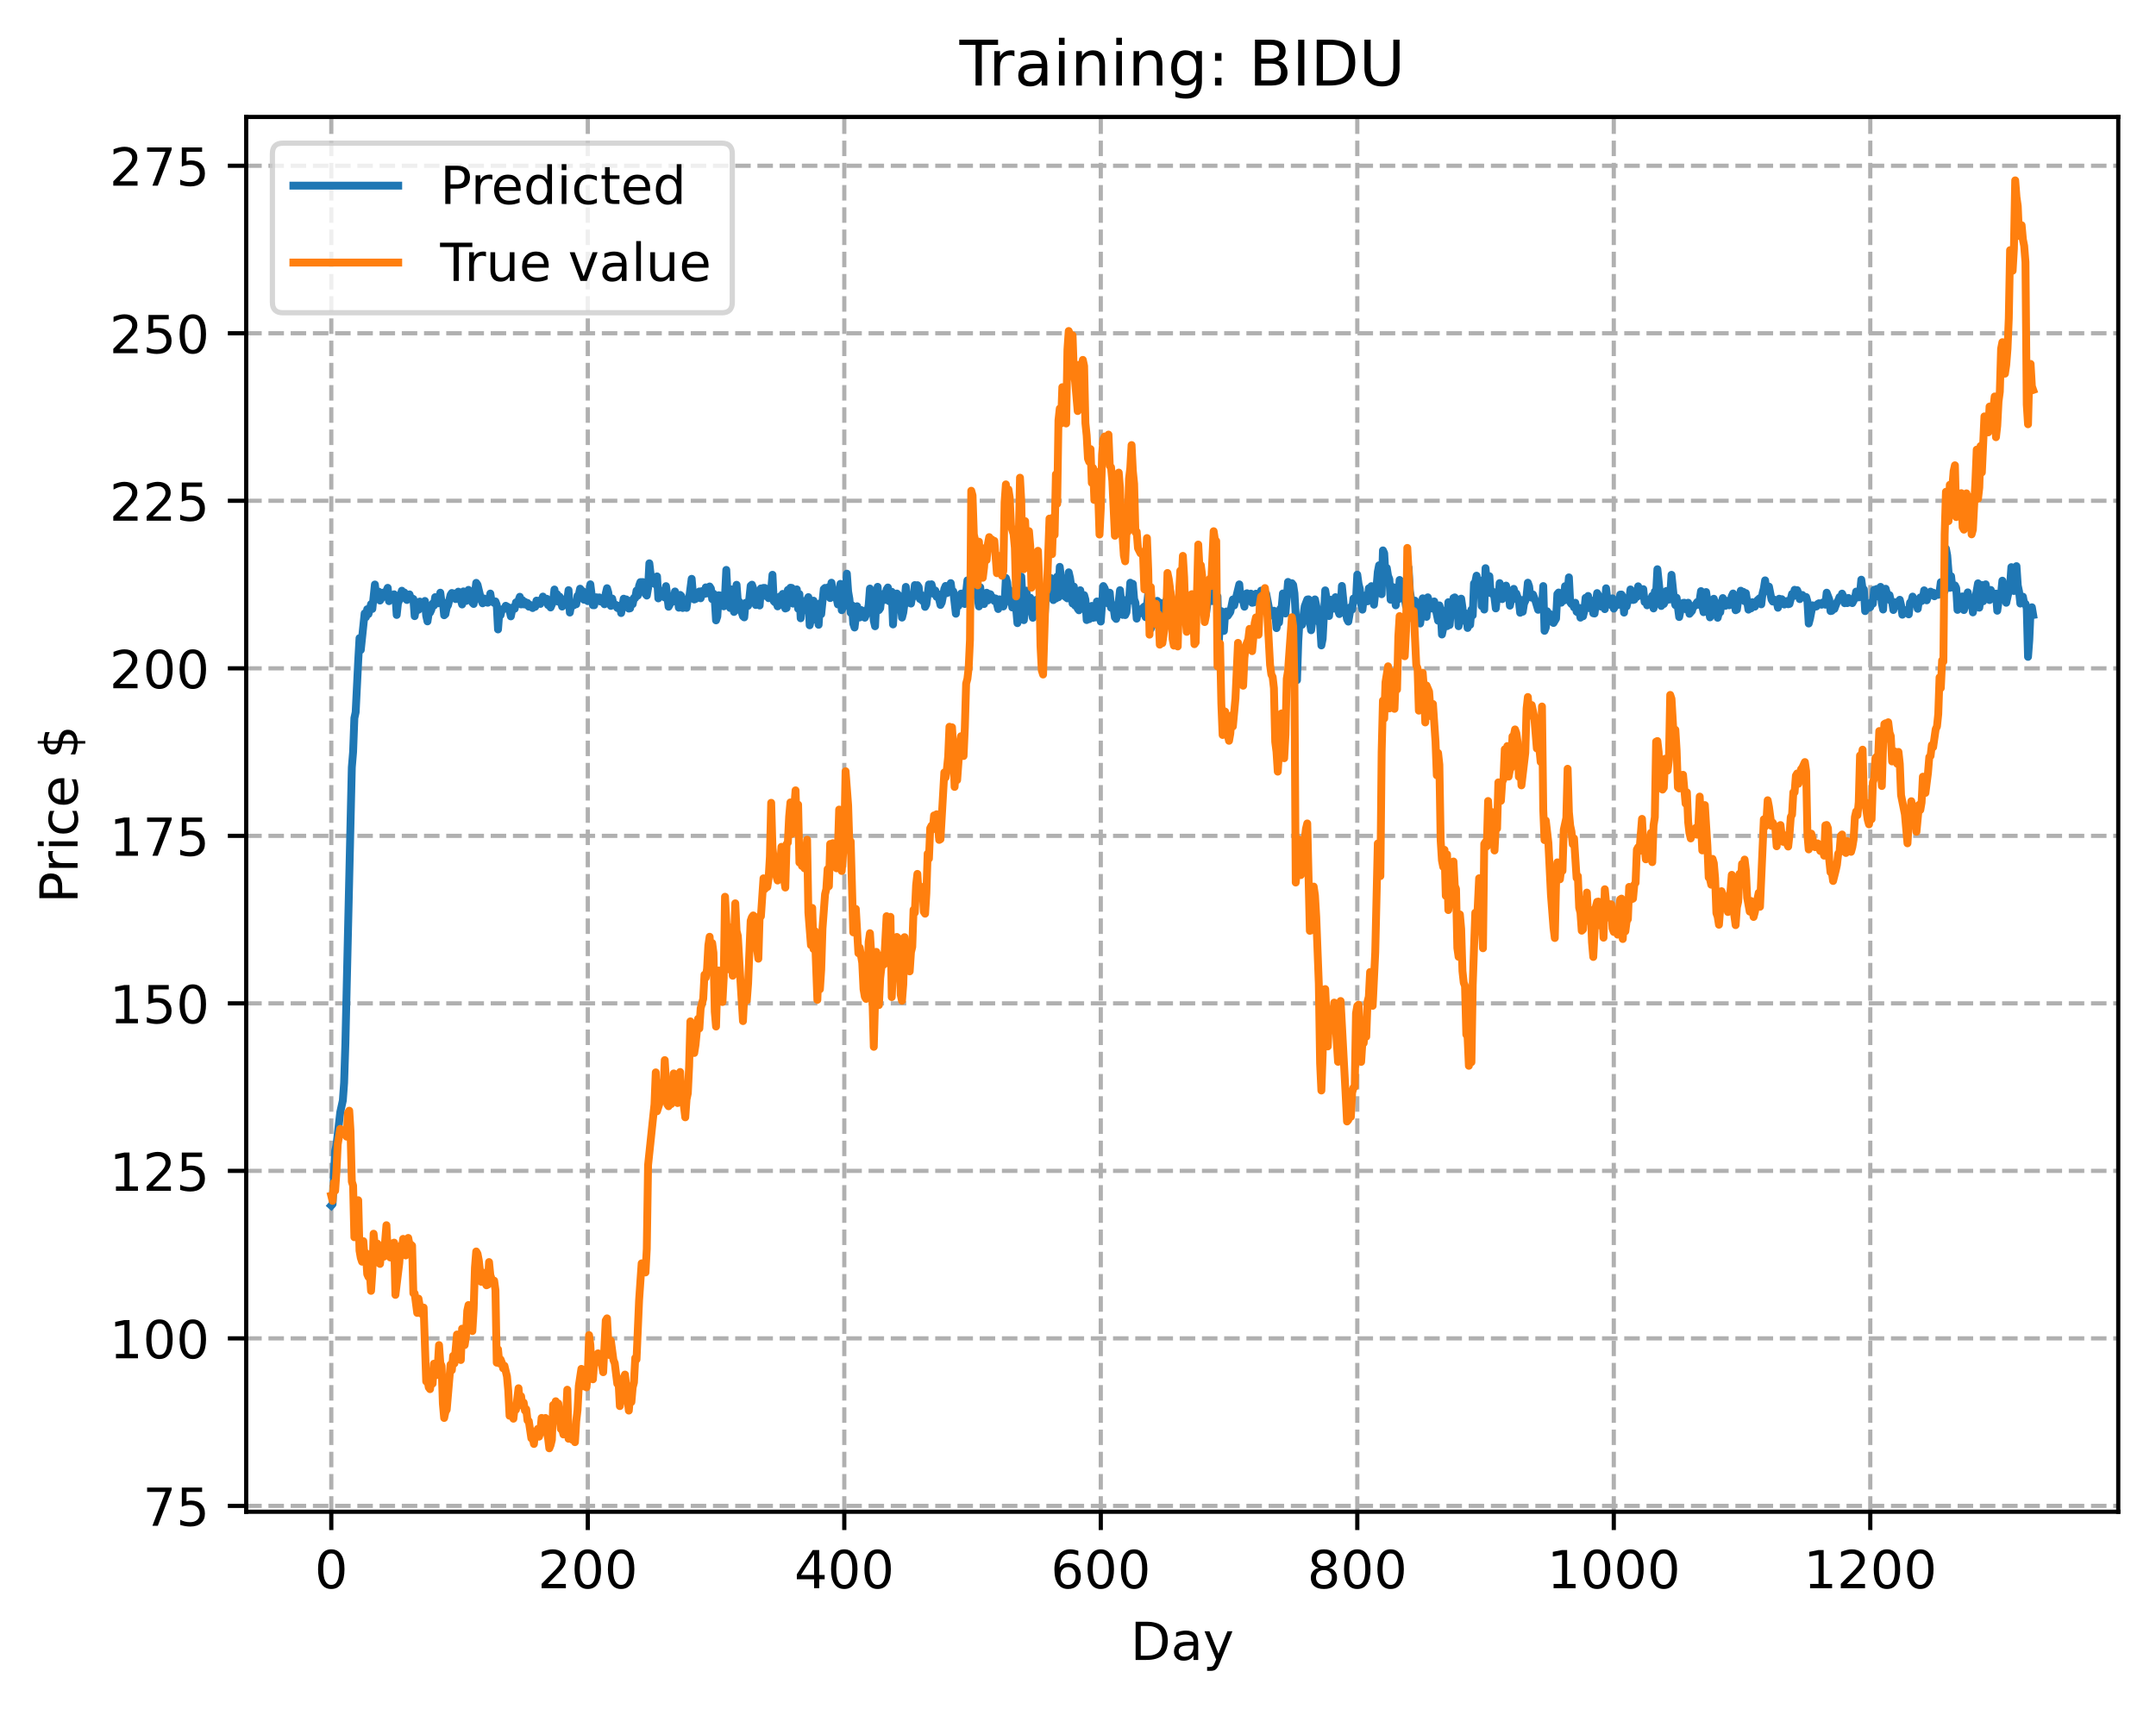 <?xml version="1.0" encoding="utf-8" standalone="no"?>
<!DOCTYPE svg PUBLIC "-//W3C//DTD SVG 1.1//EN"
  "http://www.w3.org/Graphics/SVG/1.1/DTD/svg11.dtd">
<!-- Created with matplotlib (https://matplotlib.org/) -->
<svg height="325.986pt" version="1.1" viewBox="0 0 411.286 325.986" width="411.286pt" xmlns="http://www.w3.org/2000/svg" xmlns:xlink="http://www.w3.org/1999/xlink">
 <defs>
  <style type="text/css">
*{stroke-linecap:butt;stroke-linejoin:round;}
  </style>
 </defs>
 <g id="figure_1">
  <g id="patch_1">
   <path d="M 0 325.986 
L 411.286 325.986 
L 411.286 0 
L 0 0 
z
" style="fill:#ffffff;"/>
  </g>
  <g id="axes_1">
   <g id="patch_2">
    <path d="M 46.966 288.43 
L 404.086 288.43 
L 404.086 22.318 
L 46.966 22.318 
z
" style="fill:#ffffff;"/>
   </g>
   <g id="matplotlib.axis_1">
    <g id="xtick_1">
     <g id="line2d_1">
      <path clip-path="url(#p57544a48f7)" d="M 63.198 288.43 
L 63.198 22.318 
" style="fill:none;stroke:#b0b0b0;stroke-dasharray:2.96,1.28;stroke-dashoffset:0;stroke-width:0.8;"/>
     </g>
     <g id="line2d_2">
      <defs>
       <path d="M 0 0 
L 0 3.5 
" id="m9fad40c876" style="stroke:#000000;stroke-width:0.8;"/>
      </defs>
      <g>
       <use style="stroke:#000000;stroke-width:0.8;" x="63.198" xlink:href="#m9fad40c876" y="288.43"/>
      </g>
     </g>
     <g id="text_1">
      <!-- 0 -->
      <defs>
       <path d="M 31.781 66.406 
Q 24.172 66.406 20.328 58.906 
Q 16.5 51.422 16.5 36.375 
Q 16.5 21.391 20.328 13.891 
Q 24.172 6.391 31.781 6.391 
Q 39.453 6.391 43.281 13.891 
Q 47.125 21.391 47.125 36.375 
Q 47.125 51.422 43.281 58.906 
Q 39.453 66.406 31.781 66.406 
z
M 31.781 74.219 
Q 44.047 74.219 50.516 64.516 
Q 56.984 54.828 56.984 36.375 
Q 56.984 17.969 50.516 8.266 
Q 44.047 -1.422 31.781 -1.422 
Q 19.531 -1.422 13.062 8.266 
Q 6.594 17.969 6.594 36.375 
Q 6.594 54.828 13.062 64.516 
Q 19.531 74.219 31.781 74.219 
z
" id="DejaVuSans-48"/>
      </defs>
      <g transform="translate(60.017 303.029)scale(0.1 -0.1)">
       <use xlink:href="#DejaVuSans-48"/>
      </g>
     </g>
    </g>
    <g id="xtick_2">
     <g id="line2d_3">
      <path clip-path="url(#p57544a48f7)" d="M 112.129 288.43 
L 112.129 22.318 
" style="fill:none;stroke:#b0b0b0;stroke-dasharray:2.96,1.28;stroke-dashoffset:0;stroke-width:0.8;"/>
     </g>
     <g id="line2d_4">
      <g>
       <use style="stroke:#000000;stroke-width:0.8;" x="112.129" xlink:href="#m9fad40c876" y="288.43"/>
      </g>
     </g>
     <g id="text_2">
      <!-- 200 -->
      <defs>
       <path d="M 19.188 8.297 
L 53.609 8.297 
L 53.609 0 
L 7.328 0 
L 7.328 8.297 
Q 12.938 14.109 22.625 23.891 
Q 32.328 33.688 34.812 36.531 
Q 39.547 41.844 41.422 45.531 
Q 43.312 49.219 43.312 52.781 
Q 43.312 58.594 39.234 62.25 
Q 35.156 65.922 28.609 65.922 
Q 23.969 65.922 18.812 64.312 
Q 13.672 62.703 7.812 59.422 
L 7.812 69.391 
Q 13.766 71.781 18.938 73 
Q 24.125 74.219 28.422 74.219 
Q 39.75 74.219 46.484 68.547 
Q 53.219 62.891 53.219 53.422 
Q 53.219 48.922 51.531 44.891 
Q 49.859 40.875 45.406 35.406 
Q 44.188 33.984 37.641 27.219 
Q 31.109 20.453 19.188 8.297 
z
" id="DejaVuSans-50"/>
      </defs>
      <g transform="translate(102.585 303.029)scale(0.1 -0.1)">
       <use xlink:href="#DejaVuSans-50"/>
       <use x="63.623" xlink:href="#DejaVuSans-48"/>
       <use x="127.246" xlink:href="#DejaVuSans-48"/>
      </g>
     </g>
    </g>
    <g id="xtick_3">
     <g id="line2d_5">
      <path clip-path="url(#p57544a48f7)" d="M 161.06 288.43 
L 161.06 22.318 
" style="fill:none;stroke:#b0b0b0;stroke-dasharray:2.96,1.28;stroke-dashoffset:0;stroke-width:0.8;"/>
     </g>
     <g id="line2d_6">
      <g>
       <use style="stroke:#000000;stroke-width:0.8;" x="161.06" xlink:href="#m9fad40c876" y="288.43"/>
      </g>
     </g>
     <g id="text_3">
      <!-- 400 -->
      <defs>
       <path d="M 37.797 64.312 
L 12.891 25.391 
L 37.797 25.391 
z
M 35.203 72.906 
L 47.609 72.906 
L 47.609 25.391 
L 58.016 25.391 
L 58.016 17.188 
L 47.609 17.188 
L 47.609 0 
L 37.797 0 
L 37.797 17.188 
L 4.891 17.188 
L 4.891 26.703 
z
" id="DejaVuSans-52"/>
      </defs>
      <g transform="translate(151.516 303.029)scale(0.1 -0.1)">
       <use xlink:href="#DejaVuSans-52"/>
       <use x="63.623" xlink:href="#DejaVuSans-48"/>
       <use x="127.246" xlink:href="#DejaVuSans-48"/>
      </g>
     </g>
    </g>
    <g id="xtick_4">
     <g id="line2d_7">
      <path clip-path="url(#p57544a48f7)" d="M 209.99 288.43 
L 209.99 22.318 
" style="fill:none;stroke:#b0b0b0;stroke-dasharray:2.96,1.28;stroke-dashoffset:0;stroke-width:0.8;"/>
     </g>
     <g id="line2d_8">
      <g>
       <use style="stroke:#000000;stroke-width:0.8;" x="209.99" xlink:href="#m9fad40c876" y="288.43"/>
      </g>
     </g>
     <g id="text_4">
      <!-- 600 -->
      <defs>
       <path d="M 33.016 40.375 
Q 26.375 40.375 22.484 35.828 
Q 18.609 31.297 18.609 23.391 
Q 18.609 15.531 22.484 10.953 
Q 26.375 6.391 33.016 6.391 
Q 39.656 6.391 43.531 10.953 
Q 47.406 15.531 47.406 23.391 
Q 47.406 31.297 43.531 35.828 
Q 39.656 40.375 33.016 40.375 
z
M 52.594 71.297 
L 52.594 62.312 
Q 48.875 64.062 45.094 64.984 
Q 41.312 65.922 37.594 65.922 
Q 27.828 65.922 22.672 59.328 
Q 17.531 52.734 16.797 39.406 
Q 19.672 43.656 24.016 45.922 
Q 28.375 48.188 33.594 48.188 
Q 44.578 48.188 50.953 41.516 
Q 57.328 34.859 57.328 23.391 
Q 57.328 12.156 50.688 5.359 
Q 44.047 -1.422 33.016 -1.422 
Q 20.359 -1.422 13.672 8.266 
Q 6.984 17.969 6.984 36.375 
Q 6.984 53.656 15.188 63.938 
Q 23.391 74.219 37.203 74.219 
Q 40.922 74.219 44.703 73.484 
Q 48.484 72.75 52.594 71.297 
z
" id="DejaVuSans-54"/>
      </defs>
      <g transform="translate(200.446 303.029)scale(0.1 -0.1)">
       <use xlink:href="#DejaVuSans-54"/>
       <use x="63.623" xlink:href="#DejaVuSans-48"/>
       <use x="127.246" xlink:href="#DejaVuSans-48"/>
      </g>
     </g>
    </g>
    <g id="xtick_5">
     <g id="line2d_9">
      <path clip-path="url(#p57544a48f7)" d="M 258.921 288.43 
L 258.921 22.318 
" style="fill:none;stroke:#b0b0b0;stroke-dasharray:2.96,1.28;stroke-dashoffset:0;stroke-width:0.8;"/>
     </g>
     <g id="line2d_10">
      <g>
       <use style="stroke:#000000;stroke-width:0.8;" x="258.921" xlink:href="#m9fad40c876" y="288.43"/>
      </g>
     </g>
     <g id="text_5">
      <!-- 800 -->
      <defs>
       <path d="M 31.781 34.625 
Q 24.75 34.625 20.719 30.859 
Q 16.703 27.094 16.703 20.516 
Q 16.703 13.922 20.719 10.156 
Q 24.75 6.391 31.781 6.391 
Q 38.812 6.391 42.859 10.172 
Q 46.922 13.969 46.922 20.516 
Q 46.922 27.094 42.891 30.859 
Q 38.875 34.625 31.781 34.625 
z
M 21.922 38.812 
Q 15.578 40.375 12.031 44.719 
Q 8.5 49.078 8.5 55.328 
Q 8.5 64.062 14.719 69.141 
Q 20.953 74.219 31.781 74.219 
Q 42.672 74.219 48.875 69.141 
Q 55.078 64.062 55.078 55.328 
Q 55.078 49.078 51.531 44.719 
Q 48 40.375 41.703 38.812 
Q 48.828 37.156 52.797 32.312 
Q 56.781 27.484 56.781 20.516 
Q 56.781 9.906 50.312 4.234 
Q 43.844 -1.422 31.781 -1.422 
Q 19.734 -1.422 13.25 4.234 
Q 6.781 9.906 6.781 20.516 
Q 6.781 27.484 10.781 32.312 
Q 14.797 37.156 21.922 38.812 
z
M 18.312 54.391 
Q 18.312 48.734 21.844 45.562 
Q 25.391 42.391 31.781 42.391 
Q 38.141 42.391 41.719 45.562 
Q 45.312 48.734 45.312 54.391 
Q 45.312 60.062 41.719 63.234 
Q 38.141 66.406 31.781 66.406 
Q 25.391 66.406 21.844 63.234 
Q 18.312 60.062 18.312 54.391 
z
" id="DejaVuSans-56"/>
      </defs>
      <g transform="translate(249.377 303.029)scale(0.1 -0.1)">
       <use xlink:href="#DejaVuSans-56"/>
       <use x="63.623" xlink:href="#DejaVuSans-48"/>
       <use x="127.246" xlink:href="#DejaVuSans-48"/>
      </g>
     </g>
    </g>
    <g id="xtick_6">
     <g id="line2d_11">
      <path clip-path="url(#p57544a48f7)" d="M 307.851 288.43 
L 307.851 22.318 
" style="fill:none;stroke:#b0b0b0;stroke-dasharray:2.96,1.28;stroke-dashoffset:0;stroke-width:0.8;"/>
     </g>
     <g id="line2d_12">
      <g>
       <use style="stroke:#000000;stroke-width:0.8;" x="307.851" xlink:href="#m9fad40c876" y="288.43"/>
      </g>
     </g>
     <g id="text_6">
      <!-- 1000 -->
      <defs>
       <path d="M 12.406 8.297 
L 28.516 8.297 
L 28.516 63.922 
L 10.984 60.406 
L 10.984 69.391 
L 28.422 72.906 
L 38.281 72.906 
L 38.281 8.297 
L 54.391 8.297 
L 54.391 0 
L 12.406 0 
z
" id="DejaVuSans-49"/>
      </defs>
      <g transform="translate(295.126 303.029)scale(0.1 -0.1)">
       <use xlink:href="#DejaVuSans-49"/>
       <use x="63.623" xlink:href="#DejaVuSans-48"/>
       <use x="127.246" xlink:href="#DejaVuSans-48"/>
       <use x="190.869" xlink:href="#DejaVuSans-48"/>
      </g>
     </g>
    </g>
    <g id="xtick_7">
     <g id="line2d_13">
      <path clip-path="url(#p57544a48f7)" d="M 356.782 288.43 
L 356.782 22.318 
" style="fill:none;stroke:#b0b0b0;stroke-dasharray:2.96,1.28;stroke-dashoffset:0;stroke-width:0.8;"/>
     </g>
     <g id="line2d_14">
      <g>
       <use style="stroke:#000000;stroke-width:0.8;" x="356.782" xlink:href="#m9fad40c876" y="288.43"/>
      </g>
     </g>
     <g id="text_7">
      <!-- 1200 -->
      <g transform="translate(344.057 303.029)scale(0.1 -0.1)">
       <use xlink:href="#DejaVuSans-49"/>
       <use x="63.623" xlink:href="#DejaVuSans-50"/>
       <use x="127.246" xlink:href="#DejaVuSans-48"/>
       <use x="190.869" xlink:href="#DejaVuSans-48"/>
      </g>
     </g>
    </g>
    <g id="text_8">
     <!-- Day -->
     <defs>
      <path d="M 19.672 64.797 
L 19.672 8.109 
L 31.594 8.109 
Q 46.688 8.109 53.688 14.938 
Q 60.688 21.781 60.688 36.531 
Q 60.688 51.172 53.688 57.984 
Q 46.688 64.797 31.594 64.797 
z
M 9.812 72.906 
L 30.078 72.906 
Q 51.266 72.906 61.172 64.094 
Q 71.094 55.281 71.094 36.531 
Q 71.094 17.672 61.125 8.828 
Q 51.172 0 30.078 0 
L 9.812 0 
z
" id="DejaVuSans-68"/>
      <path d="M 34.281 27.484 
Q 23.391 27.484 19.188 25 
Q 14.984 22.516 14.984 16.5 
Q 14.984 11.719 18.141 8.906 
Q 21.297 6.109 26.703 6.109 
Q 34.188 6.109 38.703 11.406 
Q 43.219 16.703 43.219 25.484 
L 43.219 27.484 
z
M 52.203 31.203 
L 52.203 0 
L 43.219 0 
L 43.219 8.297 
Q 40.141 3.328 35.547 0.953 
Q 30.953 -1.422 24.312 -1.422 
Q 15.922 -1.422 10.953 3.297 
Q 6 8.016 6 15.922 
Q 6 25.141 12.172 29.828 
Q 18.359 34.516 30.609 34.516 
L 43.219 34.516 
L 43.219 35.406 
Q 43.219 41.609 39.141 45 
Q 35.062 48.391 27.688 48.391 
Q 23 48.391 18.547 47.266 
Q 14.109 46.141 10.016 43.891 
L 10.016 52.203 
Q 14.938 54.109 19.578 55.047 
Q 24.219 56 28.609 56 
Q 40.484 56 46.344 49.844 
Q 52.203 43.703 52.203 31.203 
z
" id="DejaVuSans-97"/>
      <path d="M 32.172 -5.078 
Q 28.375 -14.844 24.75 -17.812 
Q 21.141 -20.797 15.094 -20.797 
L 7.906 -20.797 
L 7.906 -13.281 
L 13.188 -13.281 
Q 16.891 -13.281 18.938 -11.516 
Q 21 -9.766 23.484 -3.219 
L 25.094 0.875 
L 2.984 54.688 
L 12.5 54.688 
L 29.594 11.922 
L 46.688 54.688 
L 56.203 54.688 
z
" id="DejaVuSans-121"/>
     </defs>
     <g transform="translate(215.652 316.707)scale(0.1 -0.1)">
      <use xlink:href="#DejaVuSans-68"/>
      <use x="77.002" xlink:href="#DejaVuSans-97"/>
      <use x="138.281" xlink:href="#DejaVuSans-121"/>
     </g>
    </g>
   </g>
   <g id="matplotlib.axis_2">
    <g id="ytick_1">
     <g id="line2d_15">
      <path clip-path="url(#p57544a48f7)" d="M 46.966 287.316 
L 404.086 287.316 
" style="fill:none;stroke:#b0b0b0;stroke-dasharray:2.96,1.28;stroke-dashoffset:0;stroke-width:0.8;"/>
     </g>
     <g id="line2d_16">
      <defs>
       <path d="M 0 0 
L -3.5 0 
" id="m4f907e3a9e" style="stroke:#000000;stroke-width:0.8;"/>
      </defs>
      <g>
       <use style="stroke:#000000;stroke-width:0.8;" x="46.966" xlink:href="#m4f907e3a9e" y="287.316"/>
      </g>
     </g>
     <g id="text_9">
      <!-- 75 -->
      <defs>
       <path d="M 8.203 72.906 
L 55.078 72.906 
L 55.078 68.703 
L 28.609 0 
L 18.312 0 
L 43.219 64.594 
L 8.203 64.594 
z
" id="DejaVuSans-55"/>
       <path d="M 10.797 72.906 
L 49.516 72.906 
L 49.516 64.594 
L 19.828 64.594 
L 19.828 46.734 
Q 21.969 47.469 24.109 47.828 
Q 26.266 48.188 28.422 48.188 
Q 40.625 48.188 47.75 41.5 
Q 54.891 34.812 54.891 23.391 
Q 54.891 11.625 47.562 5.094 
Q 40.234 -1.422 26.906 -1.422 
Q 22.312 -1.422 17.547 -0.641 
Q 12.797 0.141 7.719 1.703 
L 7.719 11.625 
Q 12.109 9.234 16.797 8.062 
Q 21.484 6.891 26.703 6.891 
Q 35.156 6.891 40.078 11.328 
Q 45.016 15.766 45.016 23.391 
Q 45.016 31 40.078 35.438 
Q 35.156 39.891 26.703 39.891 
Q 22.75 39.891 18.812 39.016 
Q 14.891 38.141 10.797 36.281 
z
" id="DejaVuSans-53"/>
      </defs>
      <g transform="translate(27.241 291.115)scale(0.1 -0.1)">
       <use xlink:href="#DejaVuSans-55"/>
       <use x="63.623" xlink:href="#DejaVuSans-53"/>
      </g>
     </g>
    </g>
    <g id="ytick_2">
     <g id="line2d_17">
      <path clip-path="url(#p57544a48f7)" d="M 46.966 255.355 
L 404.086 255.355 
" style="fill:none;stroke:#b0b0b0;stroke-dasharray:2.96,1.28;stroke-dashoffset:0;stroke-width:0.8;"/>
     </g>
     <g id="line2d_18">
      <g>
       <use style="stroke:#000000;stroke-width:0.8;" x="46.966" xlink:href="#m4f907e3a9e" y="255.355"/>
      </g>
     </g>
     <g id="text_10">
      <!-- 100 -->
      <g transform="translate(20.878 259.154)scale(0.1 -0.1)">
       <use xlink:href="#DejaVuSans-49"/>
       <use x="63.623" xlink:href="#DejaVuSans-48"/>
       <use x="127.246" xlink:href="#DejaVuSans-48"/>
      </g>
     </g>
    </g>
    <g id="ytick_3">
     <g id="line2d_19">
      <path clip-path="url(#p57544a48f7)" d="M 46.966 223.394 
L 404.086 223.394 
" style="fill:none;stroke:#b0b0b0;stroke-dasharray:2.96,1.28;stroke-dashoffset:0;stroke-width:0.8;"/>
     </g>
     <g id="line2d_20">
      <g>
       <use style="stroke:#000000;stroke-width:0.8;" x="46.966" xlink:href="#m4f907e3a9e" y="223.394"/>
      </g>
     </g>
     <g id="text_11">
      <!-- 125 -->
      <g transform="translate(20.878 227.193)scale(0.1 -0.1)">
       <use xlink:href="#DejaVuSans-49"/>
       <use x="63.623" xlink:href="#DejaVuSans-50"/>
       <use x="127.246" xlink:href="#DejaVuSans-53"/>
      </g>
     </g>
    </g>
    <g id="ytick_4">
     <g id="line2d_21">
      <path clip-path="url(#p57544a48f7)" d="M 46.966 191.433 
L 404.086 191.433 
" style="fill:none;stroke:#b0b0b0;stroke-dasharray:2.96,1.28;stroke-dashoffset:0;stroke-width:0.8;"/>
     </g>
     <g id="line2d_22">
      <g>
       <use style="stroke:#000000;stroke-width:0.8;" x="46.966" xlink:href="#m4f907e3a9e" y="191.433"/>
      </g>
     </g>
     <g id="text_12">
      <!-- 150 -->
      <g transform="translate(20.878 195.232)scale(0.1 -0.1)">
       <use xlink:href="#DejaVuSans-49"/>
       <use x="63.623" xlink:href="#DejaVuSans-53"/>
       <use x="127.246" xlink:href="#DejaVuSans-48"/>
      </g>
     </g>
    </g>
    <g id="ytick_5">
     <g id="line2d_23">
      <path clip-path="url(#p57544a48f7)" d="M 46.966 159.472 
L 404.086 159.472 
" style="fill:none;stroke:#b0b0b0;stroke-dasharray:2.96,1.28;stroke-dashoffset:0;stroke-width:0.8;"/>
     </g>
     <g id="line2d_24">
      <g>
       <use style="stroke:#000000;stroke-width:0.8;" x="46.966" xlink:href="#m4f907e3a9e" y="159.472"/>
      </g>
     </g>
     <g id="text_13">
      <!-- 175 -->
      <g transform="translate(20.878 163.271)scale(0.1 -0.1)">
       <use xlink:href="#DejaVuSans-49"/>
       <use x="63.623" xlink:href="#DejaVuSans-55"/>
       <use x="127.246" xlink:href="#DejaVuSans-53"/>
      </g>
     </g>
    </g>
    <g id="ytick_6">
     <g id="line2d_25">
      <path clip-path="url(#p57544a48f7)" d="M 46.966 127.51 
L 404.086 127.51 
" style="fill:none;stroke:#b0b0b0;stroke-dasharray:2.96,1.28;stroke-dashoffset:0;stroke-width:0.8;"/>
     </g>
     <g id="line2d_26">
      <g>
       <use style="stroke:#000000;stroke-width:0.8;" x="46.966" xlink:href="#m4f907e3a9e" y="127.51"/>
      </g>
     </g>
     <g id="text_14">
      <!-- 200 -->
      <g transform="translate(20.878 131.31)scale(0.1 -0.1)">
       <use xlink:href="#DejaVuSans-50"/>
       <use x="63.623" xlink:href="#DejaVuSans-48"/>
       <use x="127.246" xlink:href="#DejaVuSans-48"/>
      </g>
     </g>
    </g>
    <g id="ytick_7">
     <g id="line2d_27">
      <path clip-path="url(#p57544a48f7)" d="M 46.966 95.549 
L 404.086 95.549 
" style="fill:none;stroke:#b0b0b0;stroke-dasharray:2.96,1.28;stroke-dashoffset:0;stroke-width:0.8;"/>
     </g>
     <g id="line2d_28">
      <g>
       <use style="stroke:#000000;stroke-width:0.8;" x="46.966" xlink:href="#m4f907e3a9e" y="95.549"/>
      </g>
     </g>
     <g id="text_15">
      <!-- 225 -->
      <g transform="translate(20.878 99.349)scale(0.1 -0.1)">
       <use xlink:href="#DejaVuSans-50"/>
       <use x="63.623" xlink:href="#DejaVuSans-50"/>
       <use x="127.246" xlink:href="#DejaVuSans-53"/>
      </g>
     </g>
    </g>
    <g id="ytick_8">
     <g id="line2d_29">
      <path clip-path="url(#p57544a48f7)" d="M 46.966 63.588 
L 404.086 63.588 
" style="fill:none;stroke:#b0b0b0;stroke-dasharray:2.96,1.28;stroke-dashoffset:0;stroke-width:0.8;"/>
     </g>
     <g id="line2d_30">
      <g>
       <use style="stroke:#000000;stroke-width:0.8;" x="46.966" xlink:href="#m4f907e3a9e" y="63.588"/>
      </g>
     </g>
     <g id="text_16">
      <!-- 250 -->
      <g transform="translate(20.878 67.387)scale(0.1 -0.1)">
       <use xlink:href="#DejaVuSans-50"/>
       <use x="63.623" xlink:href="#DejaVuSans-53"/>
       <use x="127.246" xlink:href="#DejaVuSans-48"/>
      </g>
     </g>
    </g>
    <g id="ytick_9">
     <g id="line2d_31">
      <path clip-path="url(#p57544a48f7)" d="M 46.966 31.627 
L 404.086 31.627 
" style="fill:none;stroke:#b0b0b0;stroke-dasharray:2.96,1.28;stroke-dashoffset:0;stroke-width:0.8;"/>
     </g>
     <g id="line2d_32">
      <g>
       <use style="stroke:#000000;stroke-width:0.8;" x="46.966" xlink:href="#m4f907e3a9e" y="31.627"/>
      </g>
     </g>
     <g id="text_17">
      <!-- 275 -->
      <g transform="translate(20.878 35.426)scale(0.1 -0.1)">
       <use xlink:href="#DejaVuSans-50"/>
       <use x="63.623" xlink:href="#DejaVuSans-55"/>
       <use x="127.246" xlink:href="#DejaVuSans-53"/>
      </g>
     </g>
    </g>
    <g id="text_18">
     <!-- Price $ -->
     <defs>
      <path d="M 19.672 64.797 
L 19.672 37.406 
L 32.078 37.406 
Q 38.969 37.406 42.719 40.969 
Q 46.484 44.531 46.484 51.125 
Q 46.484 57.672 42.719 61.234 
Q 38.969 64.797 32.078 64.797 
z
M 9.812 72.906 
L 32.078 72.906 
Q 44.344 72.906 50.609 67.359 
Q 56.891 61.812 56.891 51.125 
Q 56.891 40.328 50.609 34.812 
Q 44.344 29.297 32.078 29.297 
L 19.672 29.297 
L 19.672 0 
L 9.812 0 
z
" id="DejaVuSans-80"/>
      <path d="M 41.109 46.297 
Q 39.594 47.172 37.812 47.578 
Q 36.031 48 33.891 48 
Q 26.266 48 22.188 43.047 
Q 18.109 38.094 18.109 28.812 
L 18.109 0 
L 9.078 0 
L 9.078 54.688 
L 18.109 54.688 
L 18.109 46.188 
Q 20.953 51.172 25.484 53.578 
Q 30.031 56 36.531 56 
Q 37.453 56 38.578 55.875 
Q 39.703 55.766 41.062 55.516 
z
" id="DejaVuSans-114"/>
      <path d="M 9.422 54.688 
L 18.406 54.688 
L 18.406 0 
L 9.422 0 
z
M 9.422 75.984 
L 18.406 75.984 
L 18.406 64.594 
L 9.422 64.594 
z
" id="DejaVuSans-105"/>
      <path d="M 48.781 52.594 
L 48.781 44.188 
Q 44.969 46.297 41.141 47.344 
Q 37.312 48.391 33.406 48.391 
Q 24.656 48.391 19.812 42.844 
Q 14.984 37.312 14.984 27.297 
Q 14.984 17.281 19.812 11.734 
Q 24.656 6.203 33.406 6.203 
Q 37.312 6.203 41.141 7.25 
Q 44.969 8.297 48.781 10.406 
L 48.781 2.094 
Q 45.016 0.344 40.984 -0.531 
Q 36.969 -1.422 32.422 -1.422 
Q 20.062 -1.422 12.781 6.344 
Q 5.516 14.109 5.516 27.297 
Q 5.516 40.672 12.859 48.328 
Q 20.219 56 33.016 56 
Q 37.156 56 41.109 55.141 
Q 45.062 54.297 48.781 52.594 
z
" id="DejaVuSans-99"/>
      <path d="M 56.203 29.594 
L 56.203 25.203 
L 14.891 25.203 
Q 15.484 15.922 20.484 11.062 
Q 25.484 6.203 34.422 6.203 
Q 39.594 6.203 44.453 7.469 
Q 49.312 8.734 54.109 11.281 
L 54.109 2.781 
Q 49.266 0.734 44.188 -0.344 
Q 39.109 -1.422 33.891 -1.422 
Q 20.797 -1.422 13.156 6.188 
Q 5.516 13.812 5.516 26.812 
Q 5.516 40.234 12.766 48.109 
Q 20.016 56 32.328 56 
Q 43.359 56 49.781 48.891 
Q 56.203 41.797 56.203 29.594 
z
M 47.219 32.234 
Q 47.125 39.594 43.094 43.984 
Q 39.062 48.391 32.422 48.391 
Q 24.906 48.391 20.391 44.141 
Q 15.875 39.891 15.188 32.172 
z
" id="DejaVuSans-101"/>
      <path id="DejaVuSans-32"/>
      <path d="M 33.797 -14.703 
L 28.906 -14.703 
L 28.859 0 
Q 23.734 0.094 18.609 1.188 
Q 13.484 2.297 8.297 4.5 
L 8.297 13.281 
Q 13.281 10.156 18.375 8.562 
Q 23.484 6.984 28.906 6.938 
L 28.906 29.203 
Q 18.109 30.953 13.203 35.156 
Q 8.297 39.359 8.297 46.688 
Q 8.297 54.641 13.625 59.219 
Q 18.953 63.812 28.906 64.5 
L 28.906 75.984 
L 33.797 75.984 
L 33.797 64.656 
Q 38.328 64.453 42.578 63.688 
Q 46.828 62.938 50.875 61.625 
L 50.875 53.078 
Q 46.828 55.125 42.547 56.25 
Q 38.281 57.375 33.797 57.562 
L 33.797 36.719 
Q 44.875 35.016 50.094 30.609 
Q 55.328 26.219 55.328 18.609 
Q 55.328 10.359 49.781 5.594 
Q 44.234 0.828 33.797 0.094 
z
M 28.906 37.594 
L 28.906 57.625 
Q 23.25 56.984 20.266 54.391 
Q 17.281 51.812 17.281 47.516 
Q 17.281 43.312 20.031 40.969 
Q 22.797 38.625 28.906 37.594 
z
M 33.797 28.219 
L 33.797 7.078 
Q 39.984 7.906 43.141 10.594 
Q 46.297 13.281 46.297 17.672 
Q 46.297 21.969 43.281 24.5 
Q 40.281 27.047 33.797 28.219 
z
" id="DejaVuSans-36"/>
     </defs>
     <g transform="translate(14.798 172.342)rotate(-90)scale(0.1 -0.1)">
      <use xlink:href="#DejaVuSans-80"/>
      <use x="58.553" xlink:href="#DejaVuSans-114"/>
      <use x="99.666" xlink:href="#DejaVuSans-105"/>
      <use x="127.449" xlink:href="#DejaVuSans-99"/>
      <use x="182.43" xlink:href="#DejaVuSans-101"/>
      <use x="243.953" xlink:href="#DejaVuSans-32"/>
      <use x="275.74" xlink:href="#DejaVuSans-36"/>
     </g>
    </g>
   </g>
   <g id="line2d_33">
    <path clip-path="url(#p57544a48f7)" d="M 63.198 230.008 
L 63.443 229.733 
L 63.932 219.593 
L 64.177 218.581 
L 64.911 212.186 
L 65.4 209.969 
L 65.645 206.593 
L 65.89 199.012 
L 67.113 146.424 
L 67.357 143.492 
L 67.602 137.005 
L 67.847 135.9 
L 68.336 126.069 
L 68.581 121.747 
L 68.825 124.017 
L 69.559 117.023 
L 69.804 117.757 
L 70.049 116.233 
L 70.293 117.165 
L 70.783 115.256 
L 71.027 116.182 
L 71.517 111.518 
L 71.761 113.651 
L 72.006 114.108 
L 72.251 112.881 
L 72.495 114.579 
L 72.74 114.19 
L 72.984 113.086 
L 73.229 113.735 
L 73.474 113.856 
L 73.718 112.713 
L 73.963 112.153 
L 74.208 114.698 
L 74.452 114.349 
L 74.697 114.3 
L 74.942 113.664 
L 75.186 113.388 
L 75.431 113.607 
L 75.676 117.333 
L 75.92 115.074 
L 76.165 114.507 
L 76.654 112.703 
L 76.899 113.529 
L 77.144 113.04 
L 77.388 114.241 
L 77.633 114.478 
L 77.878 113.736 
L 78.122 113.402 
L 78.367 114.213 
L 78.611 114.157 
L 78.856 114.279 
L 79.101 117.558 
L 79.345 116.14 
L 79.59 116.392 
L 79.835 116.35 
L 80.079 114.774 
L 80.324 115.551 
L 80.569 115.563 
L 80.813 115.221 
L 81.058 114.658 
L 81.303 117.483 
L 81.547 118.558 
L 81.792 116.955 
L 82.037 116.883 
L 82.281 116.345 
L 82.526 115.153 
L 82.771 115.562 
L 83.015 113.929 
L 83.26 114.745 
L 83.505 115.121 
L 83.749 114.34 
L 83.994 113.078 
L 84.239 115.007 
L 84.483 114.898 
L 84.728 117.39 
L 84.972 117.172 
L 85.217 115.896 
L 85.462 115.496 
L 85.951 113.508 
L 86.196 113.137 
L 86.44 114.12 
L 86.685 113.228 
L 86.93 114.304 
L 87.174 113.263 
L 87.419 112.884 
L 87.908 114.53 
L 88.153 115.334 
L 88.398 112.834 
L 88.642 114.611 
L 88.887 114.669 
L 89.132 114.023 
L 89.376 112.54 
L 89.866 113.692 
L 90.11 114.991 
L 90.355 115.237 
L 90.844 111.205 
L 91.089 111.55 
L 91.823 114.591 
L 92.067 115.111 
L 92.312 114.182 
L 92.557 114.823 
L 93.046 115.001 
L 93.291 114.83 
L 93.535 113.244 
L 93.78 114.792 
L 94.025 114.83 
L 94.269 115.049 
L 94.514 114.746 
L 94.759 115.397 
L 95.003 120.096 
L 95.248 116.838 
L 95.493 117.368 
L 95.737 116.259 
L 96.227 116.167 
L 96.471 115.579 
L 96.96 115.856 
L 97.205 116.501 
L 97.45 117.601 
L 97.694 116.406 
L 97.939 115.819 
L 98.184 116.147 
L 98.428 114.93 
L 98.673 115.229 
L 99.162 113.858 
L 99.407 115.324 
L 99.652 114.494 
L 99.896 115.311 
L 100.141 114.828 
L 100.386 115.397 
L 100.63 115.037 
L 100.875 115.749 
L 101.12 115.398 
L 101.364 115.825 
L 101.609 116.015 
L 101.854 115.541 
L 102.098 115.776 
L 102.343 114.592 
L 102.587 114.885 
L 102.832 114.599 
L 103.077 115.231 
L 103.321 114.68 
L 103.566 113.819 
L 104.055 114.799 
L 104.3 114.238 
L 104.545 115.445 
L 104.789 115.449 
L 105.034 115.904 
L 105.523 114.782 
L 105.768 112.473 
L 106.013 114.117 
L 106.257 113.352 
L 106.502 114.8 
L 106.747 113.822 
L 107.236 115.733 
L 107.481 115.289 
L 107.725 115.474 
L 107.97 114.209 
L 108.215 114.42 
L 108.459 112.595 
L 108.704 116.874 
L 108.948 115.499 
L 109.193 115.128 
L 109.438 115.51 
L 109.682 115.167 
L 109.927 115.292 
L 110.172 113.675 
L 110.416 113.469 
L 110.661 112.316 
L 110.906 112.652 
L 111.15 112.773 
L 111.395 114.431 
L 111.64 114.432 
L 111.884 114.118 
L 112.129 114.703 
L 112.374 113.69 
L 112.618 111.479 
L 113.108 115.469 
L 113.352 115.483 
L 113.597 113.955 
L 113.842 113.964 
L 114.086 114.566 
L 114.331 113.978 
L 114.575 114.775 
L 115.065 114.862 
L 115.309 115.296 
L 115.554 113.239 
L 115.799 112.223 
L 116.043 113.064 
L 116.288 115.163 
L 116.533 115.608 
L 116.777 114.185 
L 117.022 115.238 
L 117.267 115.532 
L 117.511 115.409 
L 117.756 115.982 
L 118.001 116.108 
L 118.245 115.546 
L 118.49 116.968 
L 118.979 114.224 
L 119.224 114.389 
L 119.469 114.364 
L 119.958 116.118 
L 120.203 116.065 
L 120.447 114.563 
L 120.692 115.275 
L 120.936 114.07 
L 121.181 114.097 
L 121.426 112.679 
L 121.67 113.638 
L 121.915 111.761 
L 122.16 111.062 
L 122.649 111.056 
L 123.138 113.347 
L 123.383 113.633 
L 123.628 112.227 
L 123.872 107.474 
L 124.117 109.616 
L 124.362 110.298 
L 124.606 110.464 
L 124.851 111.408 
L 125.096 111.048 
L 125.34 109.969 
L 125.585 114.17 
L 125.83 113.439 
L 126.074 113.348 
L 126.319 113.497 
L 126.563 112.661 
L 126.808 114.005 
L 127.053 111.828 
L 127.542 115.765 
L 128.031 114.842 
L 128.276 114.823 
L 128.521 114.293 
L 128.765 112.845 
L 129.01 114.03 
L 129.255 113.957 
L 129.499 115.946 
L 129.744 113.501 
L 129.989 113.742 
L 130.233 116.003 
L 130.478 115 
L 130.723 115.709 
L 130.967 115.985 
L 131.212 114.281 
L 131.457 114.193 
L 131.946 110.433 
L 132.191 113.412 
L 132.435 114.382 
L 132.68 114.287 
L 133.414 112.847 
L 133.658 114.149 
L 133.903 112.779 
L 134.392 113.326 
L 134.637 112.063 
L 134.882 113.225 
L 135.126 112.944 
L 135.371 111.897 
L 135.616 112.294 
L 135.86 114.313 
L 136.105 113.254 
L 136.35 114.397 
L 136.594 118.361 
L 136.839 117.633 
L 137.084 113.564 
L 137.328 113.603 
L 137.573 114.967 
L 138.062 115.689 
L 138.307 113.646 
L 138.551 108.734 
L 138.796 113.474 
L 139.285 116.005 
L 139.53 112.452 
L 140.019 116.756 
L 140.264 113.323 
L 140.509 111.569 
L 140.753 114.76 
L 140.998 114.753 
L 141.243 116.491 
L 141.487 116.835 
L 141.732 117.58 
L 141.977 117.793 
L 142.221 115.026 
L 142.466 115.033 
L 142.711 115.58 
L 142.955 114.117 
L 143.2 111.761 
L 143.445 111.552 
L 143.934 112.99 
L 144.178 115.438 
L 144.423 115.017 
L 144.668 114.996 
L 144.912 115.527 
L 145.157 112.266 
L 145.402 113.446 
L 145.646 112.167 
L 145.891 112.17 
L 146.136 113.742 
L 146.38 113.289 
L 146.625 114.131 
L 146.87 113.56 
L 147.114 112.481 
L 147.359 109.662 
L 147.604 114.695 
L 147.848 114.933 
L 148.093 114.763 
L 148.338 115.695 
L 148.582 115.526 
L 148.827 113.771 
L 149.072 114.769 
L 149.316 113.309 
L 149.561 114.396 
L 149.806 116.099 
L 150.05 116.001 
L 150.295 112.551 
L 150.539 113.551 
L 150.784 112.132 
L 151.029 112.168 
L 151.273 115.168 
L 151.763 113.257 
L 152.007 112.446 
L 152.252 116.149 
L 152.497 113.336 
L 152.741 117.965 
L 152.986 115.52 
L 153.231 116.497 
L 153.475 114.687 
L 153.72 116.214 
L 153.965 114.429 
L 154.209 113.924 
L 154.454 119.303 
L 154.699 118.228 
L 154.943 118.319 
L 155.188 114.602 
L 155.433 117.958 
L 155.677 115.422 
L 156.166 119.208 
L 156.411 115.109 
L 156.656 117.185 
L 157.145 112.392 
L 157.39 112.165 
L 157.634 112.234 
L 157.879 112.749 
L 158.124 111.98 
L 158.368 114.111 
L 158.613 111.176 
L 158.858 112.688 
L 159.102 113.064 
L 159.347 114.054 
L 159.592 114.143 
L 159.836 115.328 
L 160.326 111.395 
L 160.57 116.423 
L 160.815 115.853 
L 161.06 114.165 
L 161.304 113.525 
L 161.549 109.446 
L 161.794 112.86 
L 162.038 114.293 
L 162.283 116.929 
L 162.527 115.471 
L 162.772 118.998 
L 163.017 119.728 
L 163.506 115.668 
L 163.751 117.286 
L 163.995 117.809 
L 164.24 116.383 
L 164.729 116.605 
L 164.974 117.86 
L 165.463 116.692 
L 165.708 115.455 
L 165.953 112.292 
L 166.197 112.984 
L 166.442 115.012 
L 166.687 118.446 
L 166.931 119.488 
L 167.176 114.29 
L 167.421 111.96 
L 167.665 116.409 
L 167.91 116.043 
L 168.154 113.744 
L 168.644 113.253 
L 168.888 114.466 
L 169.133 112.46 
L 169.378 112.087 
L 169.622 114.715 
L 169.867 114.227 
L 170.112 112.903 
L 170.356 119.139 
L 170.601 115.03 
L 170.846 115.828 
L 171.09 113.236 
L 171.335 113.482 
L 171.58 114.028 
L 171.824 115.076 
L 172.069 117.837 
L 172.314 116.863 
L 172.558 115.058 
L 172.803 111.974 
L 173.048 115.047 
L 173.292 114.741 
L 173.782 115.163 
L 174.026 113.677 
L 174.271 113.843 
L 174.515 111.626 
L 174.76 113.109 
L 175.005 111.647 
L 175.249 112.008 
L 175.494 114.291 
L 175.739 113.503 
L 175.983 114.65 
L 176.228 113.836 
L 176.473 115.789 
L 176.717 115.32 
L 177.207 111.511 
L 177.451 113.198 
L 177.696 111.477 
L 178.185 113.352 
L 178.43 112.682 
L 178.675 113.875 
L 178.919 113.351 
L 179.409 115.424 
L 179.653 114.949 
L 180.142 112.359 
L 180.387 111.792 
L 180.632 113.172 
L 181.121 112.615 
L 181.366 111.251 
L 181.61 113.102 
L 181.855 112.822 
L 182.344 117.096 
L 182.589 114.712 
L 182.834 115.611 
L 183.078 113.956 
L 183.323 113.261 
L 183.568 113.232 
L 183.812 113.94 
L 184.057 115.243 
L 184.546 110.731 
L 184.791 112.004 
L 185.036 112.011 
L 185.28 110.939 
L 185.525 102.265 
L 186.014 112.114 
L 186.259 112.584 
L 186.748 115.705 
L 186.993 112.036 
L 187.237 114.704 
L 187.482 114.587 
L 187.727 115.252 
L 188.216 113.088 
L 188.461 114.562 
L 188.705 113.319 
L 188.95 113.393 
L 189.195 114.134 
L 189.439 114.017 
L 189.684 114.664 
L 189.929 114.187 
L 190.418 116.199 
L 190.663 114.354 
L 190.907 114.967 
L 191.152 115.129 
L 191.397 115.715 
L 191.641 114.977 
L 191.886 110.269 
L 192.13 111.097 
L 192.375 113.796 
L 192.62 112.612 
L 192.864 113.884 
L 193.109 115.906 
L 193.354 115.443 
L 193.598 115.45 
L 193.843 116.12 
L 194.088 118.896 
L 194.332 114.945 
L 194.577 113.65 
L 194.822 110 
L 195.311 118.323 
L 195.556 116.528 
L 195.8 112.687 
L 196.045 115.846 
L 196.29 114.549 
L 196.534 114.033 
L 196.779 115.368 
L 197.024 117.873 
L 197.268 115.236 
L 197.513 114.548 
L 197.758 114.415 
L 198.002 115.304 
L 198.247 114.158 
L 198.491 116.551 
L 198.736 120.167 
L 198.981 119.612 
L 199.225 118.269 
L 199.47 114.243 
L 199.715 112.471 
L 199.959 113.385 
L 200.449 110.272 
L 200.693 113.359 
L 200.938 114.494 
L 201.183 111.805 
L 201.427 114.192 
L 201.672 109.996 
L 201.917 113.96 
L 202.161 108.148 
L 202.651 112.45 
L 202.895 110.339 
L 203.14 113.791 
L 203.629 114.173 
L 203.874 109.193 
L 204.118 110.258 
L 204.363 111.893 
L 204.608 115.15 
L 204.852 111.91 
L 205.097 115.549 
L 205.342 115.466 
L 205.586 116.134 
L 205.831 116.444 
L 206.076 112.612 
L 206.32 114.351 
L 206.565 114.157 
L 206.81 113.544 
L 207.054 114.397 
L 207.299 118.303 
L 207.544 117.484 
L 207.788 118.135 
L 208.033 117.161 
L 208.278 115.602 
L 208.522 117.887 
L 208.767 115.651 
L 209.012 117.808 
L 209.256 114.756 
L 209.501 115.067 
L 209.99 118.595 
L 210.479 111.814 
L 210.724 112.241 
L 210.969 112.998 
L 211.458 115.19 
L 211.703 113.082 
L 211.947 115.958 
L 212.192 115.344 
L 212.437 116.069 
L 212.681 117.791 
L 212.926 118.091 
L 213.171 116.732 
L 213.66 112.601 
L 214.149 117.316 
L 214.394 116.728 
L 214.639 117.355 
L 214.883 116.837 
L 215.128 114.289 
L 215.373 114.713 
L 215.617 111.177 
L 215.862 112.076 
L 216.106 111.398 
L 216.351 114.33 
L 216.596 114.992 
L 216.84 118.035 
L 217.085 116.487 
L 217.33 117.119 
L 217.574 116.44 
L 218.308 115.71 
L 218.553 117.76 
L 219.042 113.244 
L 219.532 119.96 
L 219.776 114.501 
L 220.021 116.662 
L 220.266 116.718 
L 220.51 116.041 
L 220.755 114.638 
L 221 116.376 
L 221.244 114.979 
L 221.489 117.153 
L 221.734 115.097 
L 221.978 116.187 
L 222.223 115.08 
L 222.712 114.107 
L 222.957 111.436 
L 223.446 114.413 
L 223.691 114.909 
L 223.935 117.502 
L 224.669 115.064 
L 224.914 116.012 
L 225.159 112.014 
L 225.403 111.734 
L 225.648 113.738 
L 225.893 111.997 
L 226.382 116.975 
L 226.627 116.912 
L 227.116 113.769 
L 227.361 115.29 
L 227.605 113.767 
L 228.094 117.293 
L 228.339 116.072 
L 228.584 111.622 
L 228.828 110.646 
L 229.073 113.93 
L 229.318 113.579 
L 229.807 115.907 
L 230.052 117.084 
L 230.541 113.643 
L 231.03 113.931 
L 231.275 114.692 
L 231.52 112.497 
L 231.764 111.836 
L 232.009 113.486 
L 232.254 113.792 
L 232.498 122.638 
L 232.743 117.94 
L 232.988 116.602 
L 233.232 120.388 
L 233.477 120.373 
L 233.722 116.84 
L 233.966 116.664 
L 234.211 117.489 
L 234.7 116.76 
L 235.189 114.37 
L 235.434 115.521 
L 236.413 111.492 
L 236.657 114.335 
L 236.902 113.575 
L 237.391 115.758 
L 237.636 113.32 
L 237.881 113.19 
L 238.37 113.68 
L 238.615 113.261 
L 238.859 115.015 
L 239.104 114.966 
L 239.593 113.272 
L 239.838 113.452 
L 240.082 114.709 
L 240.327 114.877 
L 240.572 112.685 
L 241.061 113.509 
L 241.306 114.391 
L 241.55 113.28 
L 242.284 117.133 
L 242.529 117.433 
L 242.774 117.106 
L 243.018 116.523 
L 243.263 116.806 
L 243.508 119.846 
L 243.752 118.544 
L 243.997 118.786 
L 244.242 116.139 
L 244.486 115.987 
L 244.731 113.226 
L 245.22 117.051 
L 245.709 111.028 
L 245.954 112.216 
L 246.443 111.271 
L 246.688 111.598 
L 246.933 113.196 
L 247.177 117.382 
L 247.422 129.767 
L 247.667 122.31 
L 247.911 118.256 
L 248.156 118.615 
L 248.401 119.199 
L 248.89 115.67 
L 249.379 114.387 
L 249.624 114.345 
L 249.869 118.685 
L 250.113 120.249 
L 250.847 114.362 
L 251.337 116.697 
L 251.581 118.491 
L 251.826 119.151 
L 252.07 123.143 
L 252.315 121.888 
L 252.804 112.634 
L 253.049 114.109 
L 253.294 116.679 
L 253.538 117.536 
L 253.783 114.421 
L 254.028 114.499 
L 254.272 116.135 
L 254.517 114.564 
L 254.762 113.933 
L 255.006 115.896 
L 255.496 117.163 
L 255.74 116.247 
L 255.985 111.788 
L 256.474 116.696 
L 256.719 116.608 
L 256.964 118.143 
L 257.208 118.601 
L 257.697 115.779 
L 257.942 116.3 
L 258.187 114.19 
L 258.676 114.527 
L 258.921 109.638 
L 259.165 111.423 
L 259.41 112.374 
L 259.655 115.308 
L 259.899 116.321 
L 260.144 114.199 
L 260.389 114.621 
L 260.633 113.534 
L 260.878 114.727 
L 261.123 112.228 
L 261.367 112.963 
L 261.612 111.831 
L 262.101 115.374 
L 262.346 113.095 
L 262.591 111.931 
L 262.835 109.087 
L 263.08 107.847 
L 263.569 113.377 
L 263.814 105.011 
L 264.058 105.548 
L 264.303 109.814 
L 264.548 108.354 
L 264.792 109.879 
L 265.037 110.482 
L 265.282 114.431 
L 265.526 112.479 
L 265.771 112.015 
L 266.26 115.499 
L 266.505 112.66 
L 266.75 114.362 
L 266.994 110.654 
L 267.239 110.92 
L 267.484 112.657 
L 267.728 112.7 
L 268.218 115.689 
L 268.462 113.325 
L 268.707 108.307 
L 268.952 112.753 
L 269.441 115.802 
L 269.685 114.727 
L 269.93 114.603 
L 270.419 117.602 
L 270.664 116.622 
L 270.909 118.969 
L 271.153 117.221 
L 271.398 114.153 
L 271.643 114.672 
L 271.887 115.862 
L 272.132 117.698 
L 272.377 113.962 
L 272.621 114.804 
L 272.866 115.027 
L 273.111 116.116 
L 273.355 116.06 
L 273.6 114.748 
L 274.334 118.428 
L 274.579 115.498 
L 274.823 116.387 
L 275.068 121.063 
L 275.557 118.716 
L 275.802 116.459 
L 276.046 119.47 
L 276.291 114.89 
L 276.536 119.249 
L 276.78 116.501 
L 277.025 116.724 
L 277.27 114.097 
L 277.514 113.976 
L 277.759 116.062 
L 278.004 115.677 
L 278.248 119.477 
L 278.493 118.139 
L 278.738 114.216 
L 278.982 115.925 
L 279.227 118.419 
L 279.716 117.066 
L 279.961 119.814 
L 280.206 118.066 
L 280.45 119.221 
L 280.695 116.319 
L 280.94 117.41 
L 281.184 111.32 
L 281.429 111.07 
L 281.673 109.834 
L 281.918 112.98 
L 282.163 111.528 
L 282.407 110.752 
L 282.652 115.638 
L 282.897 113.954 
L 283.141 116.304 
L 283.386 108.403 
L 283.631 111.199 
L 283.875 112.513 
L 284.12 109.929 
L 284.365 113.185 
L 284.609 113.129 
L 284.854 112.93 
L 285.099 114.062 
L 285.343 116.086 
L 285.588 113.612 
L 285.833 114.342 
L 286.077 111.25 
L 286.567 114.312 
L 286.811 112.936 
L 287.056 113.416 
L 287.301 111.728 
L 287.545 113.221 
L 287.79 112.946 
L 288.034 115.559 
L 288.279 114.448 
L 288.524 114.398 
L 288.768 112.347 
L 289.013 113.315 
L 289.258 113.233 
L 289.747 114.681 
L 289.992 116.914 
L 290.236 114.477 
L 290.481 116.716 
L 290.726 115.168 
L 290.97 114.646 
L 291.215 113.698 
L 291.46 111.172 
L 291.704 111.875 
L 291.949 113.932 
L 292.194 114.041 
L 292.438 113.425 
L 292.928 114.704 
L 293.417 116.348 
L 293.661 115.564 
L 293.906 115.472 
L 294.151 116.135 
L 294.395 111.816 
L 294.64 120.359 
L 294.885 119.745 
L 295.129 116.622 
L 295.374 117.317 
L 295.619 117.114 
L 295.863 118.476 
L 296.353 118.861 
L 296.842 118.03 
L 297.087 113.329 
L 297.331 113.047 
L 297.576 114.591 
L 297.821 114.997 
L 298.065 114.169 
L 298.31 114.593 
L 298.555 111.831 
L 298.799 112.756 
L 299.044 112.942 
L 299.289 110.155 
L 299.533 114.911 
L 299.778 115.252 
L 300.022 115.286 
L 300.267 115.895 
L 300.512 115.001 
L 300.756 116.712 
L 301.001 116.867 
L 301.246 115.98 
L 301.49 117.847 
L 301.735 116.992 
L 301.98 117.59 
L 302.224 116.555 
L 302.469 114.059 
L 302.714 115.963 
L 302.958 113.704 
L 303.203 116.031 
L 303.448 115.692 
L 303.692 114.616 
L 303.937 117.015 
L 304.182 117.058 
L 304.671 113.155 
L 305.16 114 
L 305.405 115.735 
L 305.649 115.34 
L 305.894 114.286 
L 306.139 116.225 
L 306.383 112.239 
L 306.628 114.428 
L 306.873 114.755 
L 307.117 114.354 
L 307.362 115.47 
L 307.607 114.159 
L 307.851 116.121 
L 308.096 115.712 
L 308.341 115.048 
L 308.83 115.389 
L 309.075 113.441 
L 309.319 113.434 
L 309.564 113.867 
L 309.809 116.884 
L 310.053 114.143 
L 310.298 115.704 
L 310.543 114.577 
L 310.787 114.588 
L 311.032 112.462 
L 311.277 113.894 
L 311.521 114.476 
L 311.766 114.412 
L 312.01 113.529 
L 312.255 113.889 
L 312.5 111.863 
L 312.989 113.645 
L 313.234 112.637 
L 313.478 112.403 
L 313.723 114.853 
L 313.968 114.649 
L 314.212 115.498 
L 314.457 114.469 
L 314.702 114.332 
L 314.946 114.395 
L 315.191 113.663 
L 315.436 116.089 
L 315.68 112.85 
L 315.925 113.205 
L 316.17 108.604 
L 316.904 115.62 
L 317.148 113.93 
L 317.393 115.247 
L 317.637 114.759 
L 317.882 112.753 
L 318.127 114.288 
L 318.371 114.399 
L 318.616 113.682 
L 318.861 109.671 
L 319.35 114.427 
L 319.595 115.453 
L 319.839 114.046 
L 320.329 117.731 
L 320.818 115.308 
L 321.063 115.03 
L 321.307 114.999 
L 321.552 116.132 
L 321.797 116.345 
L 322.041 114.994 
L 322.286 117.116 
L 322.775 116.55 
L 323.02 115.605 
L 323.265 115.641 
L 323.754 114.878 
L 323.998 115.387 
L 324.243 114.425 
L 324.488 112.777 
L 324.732 115.573 
L 324.977 116.806 
L 325.466 112.955 
L 325.956 116.333 
L 326.2 117.789 
L 326.445 116.672 
L 326.69 116.533 
L 326.934 114.238 
L 327.424 115.973 
L 327.668 117.872 
L 327.913 116.86 
L 328.158 116.818 
L 328.402 114.953 
L 328.647 114.103 
L 329.136 115.593 
L 329.381 114.634 
L 329.625 115.339 
L 329.87 115.488 
L 330.115 114.858 
L 330.359 113.732 
L 330.604 113.233 
L 331.093 116.431 
L 331.338 116.296 
L 331.583 114.531 
L 331.827 114.418 
L 332.072 112.699 
L 332.317 114.321 
L 332.561 112.92 
L 332.806 114.713 
L 333.051 113.165 
L 333.54 116.319 
L 333.785 115.929 
L 334.029 116.08 
L 334.274 114.885 
L 334.519 115.603 
L 334.763 115.752 
L 335.252 114.521 
L 335.742 114.086 
L 335.986 115.307 
L 336.231 113.21 
L 336.476 112.257 
L 336.72 110.727 
L 336.965 112.748 
L 337.21 112.827 
L 337.454 111.917 
L 337.944 114.387 
L 338.188 114.777 
L 338.433 114.398 
L 338.922 114.832 
L 339.167 115.957 
L 339.412 114.229 
L 339.656 114.508 
L 339.901 114.32 
L 340.146 115.229 
L 340.39 115.342 
L 340.635 114.808 
L 340.88 114.669 
L 341.124 115.288 
L 341.369 115.229 
L 341.858 113.311 
L 342.103 113.75 
L 342.347 112.528 
L 342.592 113.377 
L 342.837 112.596 
L 343.081 113.196 
L 343.326 114.312 
L 343.815 113.514 
L 344.06 113.814 
L 344.549 113.907 
L 344.794 114.755 
L 345.039 118.968 
L 345.283 118.042 
L 345.773 115.491 
L 346.017 115.81 
L 346.507 115.71 
L 346.751 115.229 
L 346.996 115.096 
L 347.485 115.382 
L 347.73 114.943 
L 348.219 115.376 
L 348.464 113.077 
L 348.953 114.362 
L 349.198 116.592 
L 349.442 116.546 
L 349.687 115.864 
L 349.932 116.188 
L 350.421 114.898 
L 350.666 114.552 
L 350.91 113.918 
L 351.155 114.222 
L 351.4 113.255 
L 351.644 113.764 
L 351.889 115.09 
L 352.134 114.587 
L 352.378 115.073 
L 352.623 114.083 
L 352.868 114.947 
L 353.112 114.519 
L 353.357 115.073 
L 353.846 114.137 
L 354.091 112.865 
L 354.335 113.259 
L 354.58 113.981 
L 354.825 113.229 
L 355.069 110.597 
L 355.314 112.399 
L 355.559 112.448 
L 355.803 116.599 
L 356.048 115.502 
L 356.293 115.854 
L 356.537 115.977 
L 356.782 115.839 
L 357.027 114.871 
L 357.271 115.198 
L 357.516 112.52 
L 357.761 113.295 
L 358.005 112.368 
L 358.495 113.882 
L 358.739 111.969 
L 358.984 115.136 
L 359.228 116.295 
L 359.473 112.626 
L 359.718 112.327 
L 360.207 114.112 
L 360.452 113.54 
L 360.696 114.636 
L 360.941 114.736 
L 361.186 116.388 
L 361.43 115.073 
L 361.675 114.885 
L 361.92 115.001 
L 362.164 115.618 
L 362.409 114.432 
L 362.654 115.466 
L 362.898 117.286 
L 363.143 116.679 
L 363.388 116.463 
L 363.632 116.4 
L 364.122 117.22 
L 364.366 114.979 
L 364.611 114.769 
L 364.856 113.825 
L 365.345 115.202 
L 365.589 114.842 
L 365.834 116.157 
L 366.079 114.452 
L 366.323 113.976 
L 366.568 114.688 
L 366.813 114.145 
L 367.057 112.629 
L 367.302 114.444 
L 367.547 114.542 
L 367.791 113.838 
L 368.036 113.509 
L 368.281 112.877 
L 368.525 113.482 
L 368.77 113.072 
L 369.015 113.767 
L 369.504 113.178 
L 369.749 113.492 
L 369.993 112.978 
L 370.238 111.073 
L 370.483 113.196 
L 370.727 111.575 
L 370.972 112.771 
L 371.216 104.675 
L 371.461 106.004 
L 371.95 112.157 
L 372.195 109.928 
L 372.44 112.099 
L 372.684 112.07 
L 372.929 111.691 
L 373.174 112.184 
L 373.418 116.364 
L 373.663 114.764 
L 373.908 114.61 
L 374.152 113.84 
L 374.397 113.786 
L 374.642 116.397 
L 374.886 115.656 
L 375.376 113.016 
L 375.62 114.272 
L 375.865 114.355 
L 376.11 114.095 
L 376.354 116.845 
L 377.333 111.292 
L 377.577 115.944 
L 377.822 114.24 
L 378.067 111.603 
L 378.311 114.727 
L 378.556 112.448 
L 378.801 111.484 
L 379.045 113.205 
L 379.29 113.064 
L 379.535 114.491 
L 379.779 112.564 
L 380.024 113.954 
L 380.269 113.977 
L 380.758 113.248 
L 381.003 116.528 
L 381.492 113.147 
L 381.737 113.182 
L 381.981 110.789 
L 382.471 113.479 
L 382.715 115.01 
L 383.449 111.661 
L 383.694 108.205 
L 383.938 111.699 
L 384.183 112.762 
L 384.428 111.584 
L 384.672 108.015 
L 384.917 111.698 
L 385.162 112.861 
L 385.406 115.16 
L 385.896 113.837 
L 386.14 115.08 
L 386.385 115.195 
L 386.63 116.041 
L 386.874 125.326 
L 387.119 122.092 
L 387.364 116.31 
L 387.608 115.861 
L 387.853 117.336 
L 387.853 117.336 
" style="fill:none;stroke:#1f77b4;stroke-linecap:square;stroke-width:1.5;"/>
   </g>
   <g id="line2d_34">
    <path clip-path="url(#p57544a48f7)" d="M 63.198 228.137 
L 63.443 229.121 
L 63.688 225.644 
L 63.932 227.191 
L 64.177 223.598 
L 64.422 218.357 
L 64.911 215.378 
L 65.156 215.8 
L 65.4 215.646 
L 66.134 216.874 
L 66.379 212.322 
L 66.623 211.913 
L 66.868 215.838 
L 67.113 225.439 
L 67.357 226.206 
L 67.602 236.063 
L 67.847 235.258 
L 68.091 233.749 
L 68.336 228.993 
L 68.581 238.607 
L 68.825 240.001 
L 69.07 240.729 
L 69.315 236.805 
L 69.559 240.09 
L 69.804 239.067 
L 70.049 243.095 
L 70.293 243.644 
L 70.538 242.813 
L 70.783 246.291 
L 71.027 242.788 
L 71.272 235.386 
L 71.761 240.026 
L 72.006 237.278 
L 72.251 240.947 
L 72.495 241.151 
L 72.74 238.505 
L 72.984 239.349 
L 73.229 239.771 
L 73.718 233.762 
L 73.963 239.029 
L 74.452 239.924 
L 74.942 237.201 
L 75.186 237.086 
L 75.431 247.058 
L 76.165 241.011 
L 76.41 237.687 
L 76.654 238.211 
L 76.899 236.37 
L 77.144 238.505 
L 77.388 239.528 
L 77.878 236.191 
L 78.122 237.469 
L 78.367 237.444 
L 78.611 237.661 
L 78.856 246.751 
L 79.101 246.789 
L 79.59 250.497 
L 79.835 247.761 
L 80.324 250.625 
L 80.569 250.586 
L 80.813 249.474 
L 81.303 263.575 
L 81.547 263.243 
L 81.792 264.713 
L 82.037 265.045 
L 82.281 262.962 
L 82.526 263.997 
L 82.771 260.187 
L 83.26 262.361 
L 83.505 260.712 
L 83.749 256.633 
L 83.994 260.072 
L 84.239 260.596 
L 84.483 267.832 
L 84.728 270.543 
L 84.972 269.392 
L 85.217 268.958 
L 85.951 260.354 
L 86.196 261.427 
L 86.44 258.679 
L 86.685 260.136 
L 87.174 254.613 
L 87.419 255.559 
L 87.664 257.017 
L 87.908 259.484 
L 88.153 253.501 
L 88.398 256.084 
L 88.642 256.633 
L 88.887 254.984 
L 89.132 250.088 
L 89.376 248.988 
L 89.621 249.41 
L 89.866 252.427 
L 90.11 253.961 
L 90.355 249.806 
L 90.599 241.854 
L 90.844 238.773 
L 91.089 239.195 
L 91.333 240.448 
L 91.823 244.578 
L 92.067 242.775 
L 92.557 244.744 
L 92.801 245.23 
L 93.046 245.115 
L 93.291 240.793 
L 93.535 243.274 
L 94.025 244.744 
L 94.269 244.347 
L 94.514 246.15 
L 94.759 259.996 
L 95.003 257.439 
L 95.248 260.123 
L 95.493 259.369 
L 95.737 259.996 
L 95.982 261.07 
L 96.227 260.584 
L 96.716 262.616 
L 96.96 265.352 
L 97.205 270.121 
L 97.694 269.188 
L 97.939 270.683 
L 98.184 268.484 
L 98.428 268.97 
L 98.918 264.866 
L 99.162 267.807 
L 99.407 266.388 
L 99.652 268.229 
L 99.896 267.602 
L 100.141 269.136 
L 100.386 268.868 
L 100.63 271.016 
L 100.875 271.144 
L 101.364 274.429 
L 101.609 274.314 
L 101.854 275.503 
L 102.098 273.125 
L 102.343 273.355 
L 102.587 272.627 
L 102.832 274.11 
L 103.077 273.164 
L 103.321 270.53 
L 103.566 271.08 
L 103.811 271.911 
L 104.055 270.543 
L 104.3 273.304 
L 104.545 274.327 
L 104.789 276.334 
L 105.034 275.72 
L 105.279 274.698 
L 105.523 268.05 
L 105.768 269.725 
L 106.013 267.347 
L 106.257 269.967 
L 106.502 267.769 
L 106.991 272.652 
L 107.236 272.703 
L 107.481 273.688 
L 107.725 270.888 
L 107.97 270.581 
L 108.215 265.148 
L 108.459 274.506 
L 108.948 273.445 
L 109.193 274.711 
L 109.438 274.532 
L 109.682 275.158 
L 109.927 271.144 
L 110.172 269.034 
L 110.416 264.419 
L 110.906 261.172 
L 111.15 264.125 
L 111.395 264.509 
L 111.64 263.601 
L 111.884 264.7 
L 112.129 262.105 
L 112.374 254.728 
L 112.618 256.595 
L 112.863 261.568 
L 113.108 263.166 
L 113.352 259.893 
L 113.597 258.832 
L 113.842 259.765 
L 114.086 258.206 
L 114.331 259.65 
L 114.82 260.392 
L 115.065 261.811 
L 115.554 251.941 
L 115.799 251.532 
L 116.043 256.084 
L 116.288 258.538 
L 116.533 255.79 
L 117.022 259.497 
L 117.267 260.085 
L 117.756 264.01 
L 118.001 263.78 
L 118.245 268.28 
L 118.49 266.746 
L 118.735 263.383 
L 119.224 262.258 
L 119.958 269.136 
L 120.203 266.196 
L 120.447 267.5 
L 120.692 264.7 
L 120.936 263.754 
L 121.181 259.088 
L 121.426 259.382 
L 121.915 248.081 
L 122.404 241.036 
L 122.649 241.19 
L 122.894 242.558 
L 123.138 242.775 
L 123.383 238.262 
L 123.628 222.307 
L 124.851 210.699 
L 125.096 204.601 
L 125.34 212.028 
L 126.074 209.663 
L 126.319 206.531 
L 126.563 208.398 
L 126.808 202.261 
L 127.297 210.712 
L 127.542 211.07 
L 127.787 210.597 
L 128.031 210.66 
L 128.276 209.344 
L 128.521 204.805 
L 128.765 205.956 
L 129.01 205.47 
L 129.255 210.456 
L 129.499 205.521 
L 129.744 204.524 
L 129.989 209.932 
L 130.233 209.114 
L 130.723 213.179 
L 130.967 209.753 
L 131.212 208.589 
L 131.457 203.45 
L 131.701 194.872 
L 132.191 200.842 
L 132.435 200.906 
L 132.68 199.346 
L 133.169 194.373 
L 133.414 196.227 
L 133.658 192.379 
L 134.148 190.563 
L 134.392 185.961 
L 134.637 186.523 
L 134.882 184.81 
L 135.126 180.387 
L 135.371 178.725 
L 135.616 182.381 
L 135.86 179.927 
L 136.105 181.793 
L 136.35 193.031 
L 136.594 195.856 
L 136.839 187.393 
L 137.084 185.168 
L 137.573 189.515 
L 137.818 191.177 
L 138.062 186.536 
L 138.307 171.093 
L 138.796 180.476 
L 139.041 184.951 
L 139.285 176.935 
L 139.53 179.466 
L 139.775 186.165 
L 140.264 172.345 
L 140.509 177.625 
L 140.753 178.571 
L 141.243 187.009 
L 141.732 194.821 
L 141.977 190.039 
L 142.221 189.387 
L 142.466 190.883 
L 142.711 187.623 
L 143.2 175.669 
L 143.445 174.979 
L 143.689 174.659 
L 143.934 180.233 
L 144.423 181.09 
L 144.668 182.918 
L 144.912 174.775 
L 145.157 174.826 
L 145.646 167.577 
L 145.891 169.635 
L 146.136 168.088 
L 146.38 169.239 
L 146.625 167.513 
L 146.87 163.435 
L 147.114 153.169 
L 147.359 161.722 
L 147.604 163.946 
L 147.848 164.278 
L 148.093 167.129 
L 148.338 167.999 
L 148.582 163.959 
L 148.827 165.365 
L 149.072 161.568 
L 149.316 162.923 
L 149.561 167.679 
L 149.806 169.341 
L 150.05 161.044 
L 150.295 160.763 
L 150.539 155.79 
L 150.784 153.092 
L 151.029 159.114 
L 151.273 157.388 
L 151.763 150.791 
L 152.007 158.807 
L 152.252 153.514 
L 152.497 164.585 
L 152.741 162.195 
L 152.986 165.225 
L 153.231 162.028 
L 153.475 165.685 
L 153.965 160.2 
L 154.209 174.071 
L 154.699 180.336 
L 154.943 173.228 
L 155.188 181.077 
L 155.433 177.613 
L 155.922 190.768 
L 156.166 183.992 
L 156.411 188.748 
L 156.656 184.977 
L 156.9 177.191 
L 157.39 170.607 
L 157.634 169.635 
L 157.879 165.813 
L 158.124 169.085 
L 158.368 161.018 
L 158.613 161.274 
L 158.858 160.878 
L 159.102 162.463 
L 159.347 162.629 
L 159.592 165.672 
L 159.836 162.156 
L 160.081 154.46 
L 160.326 164.675 
L 160.57 166.183 
L 161.06 160.021 
L 161.304 147.147 
L 161.794 153.642 
L 162.038 161.389 
L 162.283 160.52 
L 162.772 177.894 
L 163.017 176.526 
L 163.261 173.419 
L 163.751 181.87 
L 163.995 180.809 
L 164.485 183.698 
L 164.729 188.722 
L 164.974 190.154 
L 165.219 190.589 
L 165.463 188.531 
L 165.708 179.697 
L 165.953 178.047 
L 166.197 181.908 
L 166.687 199.73 
L 167.176 181.614 
L 167.421 190.193 
L 167.665 191.765 
L 167.91 186.638 
L 168.399 182.189 
L 168.644 184.018 
L 169.133 174.8 
L 169.378 179.492 
L 169.622 178.981 
L 169.867 174.928 
L 170.112 190.244 
L 170.356 184.849 
L 170.601 186.511 
L 170.846 180.323 
L 171.09 178.763 
L 171.335 178.993 
L 171.58 181.422 
L 171.824 189.809 
L 172.069 190.947 
L 172.314 187.789 
L 172.558 178.802 
L 172.803 183.621 
L 173.048 183.736 
L 173.537 185.334 
L 173.782 181.653 
L 174.026 180.668 
L 174.271 173.573 
L 174.515 174.135 
L 174.76 168.894 
L 175.005 166.733 
L 175.249 170.76 
L 175.494 169.06 
L 175.739 171.22 
L 175.983 169.379 
L 176.228 173.956 
L 176.473 174.327 
L 176.717 170.441 
L 176.962 162.872 
L 177.207 163.831 
L 177.451 158.014 
L 177.696 157.541 
L 177.941 158.219 
L 178.185 155.572 
L 178.43 157.068 
L 178.675 155.355 
L 178.919 157.324 
L 179.164 160.251 
L 179.409 160.111 
L 180.142 147.377 
L 180.387 148.336 
L 180.632 146.738 
L 180.876 144.373 
L 181.121 138.658 
L 181.366 140.346 
L 181.61 138.761 
L 181.855 142.852 
L 182.1 150.139 
L 182.344 146.764 
L 182.589 148.835 
L 183.078 142.187 
L 183.323 140.461 
L 183.568 141.036 
L 183.812 144.245 
L 184.057 138.799 
L 184.302 130.425 
L 184.546 129.518 
L 184.791 127.357 
L 185.036 122.051 
L 185.28 93.632 
L 185.525 94.527 
L 185.77 101.942 
L 186.014 103.054 
L 186.503 111.683 
L 186.748 103.348 
L 186.993 107.605 
L 187.237 108.155 
L 187.482 110.239 
L 187.727 108.219 
L 187.971 104.524 
L 188.216 106.851 
L 188.461 103.744 
L 188.705 102.478 
L 188.95 103.412 
L 189.195 102.913 
L 189.439 104.23 
L 189.684 103.194 
L 190.173 109.369 
L 190.418 106.033 
L 190.907 107.746 
L 191.152 109.855 
L 191.397 108.947 
L 191.641 95.805 
L 191.886 92.417 
L 192.13 96.572 
L 192.375 93.376 
L 192.62 94.961 
L 192.864 100.369 
L 193.354 101.916 
L 193.598 104.55 
L 193.843 113.793 
L 194.332 103.118 
L 194.577 91.139 
L 194.822 95.639 
L 195.066 108.513 
L 195.311 108.602 
L 195.556 99.423 
L 195.8 105.074 
L 196.29 101.341 
L 196.534 104.204 
L 196.779 112.131 
L 197.268 106.48 
L 197.513 105.521 
L 197.758 107.528 
L 198.002 105.087 
L 198.247 110.891 
L 198.491 123.228 
L 198.736 127.92 
L 198.981 128.699 
L 199.47 113.166 
L 199.715 112.514 
L 200.204 98.937 
L 200.693 105.739 
L 200.938 98.682 
L 201.183 102.044 
L 201.427 90.487 
L 201.672 96.125 
L 201.917 80.195 
L 202.161 77.945 
L 202.406 80.796 
L 202.651 73.867 
L 202.895 79.313 
L 203.14 80.336 
L 203.385 80.796 
L 203.629 66.682 
L 203.874 63.154 
L 204.118 63.818 
L 204.363 71.144 
L 204.608 63.972 
L 204.852 71.067 
L 205.097 72.857 
L 205.586 78.431 
L 205.831 69.597 
L 206.076 71.374 
L 206.32 70.824 
L 206.565 68.664 
L 206.81 69.84 
L 207.054 80.707 
L 207.299 83.097 
L 207.544 87.508 
L 207.788 88.122 
L 208.033 85.68 
L 208.278 92.136 
L 208.522 89.285 
L 208.767 95.396 
L 209.012 90.142 
L 209.256 90.026 
L 209.501 94.514 
L 209.746 101.993 
L 209.99 97.02 
L 210.235 86.754 
L 210.479 83.749 
L 210.724 83.276 
L 210.969 85.117 
L 211.213 87.904 
L 211.458 82.918 
L 211.703 88.889 
L 211.947 89.144 
L 212.192 91.752 
L 212.681 102.223 
L 212.926 101.711 
L 213.415 90.167 
L 213.66 93.12 
L 213.905 100.804 
L 214.149 102.453 
L 214.394 106.007 
L 214.639 107.094 
L 214.883 101.699 
L 215.128 101.481 
L 215.373 91.356 
L 215.617 89.311 
L 215.862 84.913 
L 216.106 89.847 
L 216.351 92.315 
L 216.596 101.545 
L 216.84 101.443 
L 217.085 104.601 
L 217.574 105.572 
L 217.819 105.47 
L 218.064 106.033 
L 218.308 112.45 
L 218.798 102.657 
L 219.042 108.756 
L 219.287 121.093 
L 219.532 112.003 
L 219.776 116.247 
L 220.021 118.37 
L 220.266 118.254 
L 220.51 115.199 
L 220.755 119.29 
L 221 117.206 
L 221.244 122.998 
L 221.489 119.993 
L 221.734 122.716 
L 222.467 117.679 
L 222.712 109.318 
L 222.957 110.494 
L 223.446 114.227 
L 223.691 121.911 
L 223.935 123.177 
L 224.425 120.735 
L 224.669 123.343 
L 224.914 113.511 
L 225.159 108.884 
L 225.403 111.287 
L 225.648 106.058 
L 225.893 110.124 
L 226.137 117.615 
L 226.382 120.556 
L 226.627 118.139 
L 226.871 114.036 
L 227.116 116.772 
L 227.361 113.358 
L 227.605 116.631 
L 227.85 122.908 
L 228.094 122.563 
L 228.584 103.898 
L 228.828 108.602 
L 229.073 107.822 
L 229.318 109.727 
L 229.807 118.689 
L 230.052 117.449 
L 230.296 112.348 
L 230.786 110.418 
L 231.03 111.811 
L 231.52 101.353 
L 231.764 102.977 
L 232.009 103.22 
L 232.254 127.152 
L 232.743 122.78 
L 232.988 134.235 
L 233.232 140.231 
L 233.477 135.654 
L 233.722 135.769 
L 233.966 139.221 
L 234.455 141.343 
L 234.7 139.95 
L 234.945 136.485 
L 235.189 138.607 
L 235.679 133.251 
L 236.168 122.652 
L 236.413 127.268 
L 236.657 125.657 
L 236.902 127.165 
L 237.147 130.834 
L 237.391 125.516 
L 237.636 123.215 
L 238.125 121.988 
L 238.37 119.98 
L 238.615 123.483 
L 238.859 124.238 
L 239.349 118.855 
L 239.593 117.794 
L 239.838 120.185 
L 240.082 121.118 
L 240.327 115.352 
L 240.572 113.831 
L 240.816 113.614 
L 241.061 115.186 
L 241.306 112.195 
L 241.55 114.317 
L 241.795 117.858 
L 242.284 126.871 
L 242.529 128.687 
L 242.774 129.16 
L 243.018 131.307 
L 243.263 141.535 
L 243.508 143.44 
L 243.752 147.224 
L 243.997 143.401 
L 244.242 143.171 
L 244.486 136.114 
L 244.731 138.658 
L 244.976 144.667 
L 245.22 140.167 
L 245.465 129.505 
L 245.709 128.009 
L 246.443 117.756 
L 246.688 119.52 
L 246.933 130.476 
L 247.177 168.382 
L 247.422 165.851 
L 247.667 160.149 
L 247.911 162.463 
L 248.156 166.963 
L 248.401 165.455 
L 248.89 160.162 
L 249.135 158.091 
L 249.379 157.106 
L 249.869 177.6 
L 250.113 177.51 
L 250.603 169.149 
L 250.847 170.837 
L 251.092 174.953 
L 251.581 187.712 
L 251.826 202.836 
L 252.07 208.065 
L 252.315 201.149 
L 252.56 188.799 
L 252.804 188.71 
L 253.294 199.653 
L 253.538 193.798 
L 253.783 192.609 
L 254.028 196.546 
L 254.517 191.292 
L 255.251 202.593 
L 255.496 202.427 
L 255.74 190.985 
L 256.719 209.177 
L 256.964 213.972 
L 257.208 213.69 
L 257.453 211.453 
L 257.697 213.089 
L 257.942 208.462 
L 258.187 207.528 
L 258.431 207.375 
L 258.676 193.338 
L 258.921 191.918 
L 259.165 191.688 
L 259.655 202.606 
L 259.899 198.822 
L 260.144 199.014 
L 260.389 195.907 
L 260.633 197.799 
L 260.878 191.126 
L 261.123 190.154 
L 261.367 185.45 
L 261.612 187.329 
L 261.857 191.906 
L 262.346 181.716 
L 262.835 160.929 
L 263.08 162.617 
L 263.325 167.155 
L 263.569 143.529 
L 263.814 133.66 
L 264.058 137.099 
L 264.303 130.17 
L 264.792 127.127 
L 265.037 135.168 
L 265.526 128.162 
L 265.771 129.888 
L 266.016 135.245 
L 266.26 129.147 
L 266.505 131.563 
L 266.75 121.463 
L 266.994 117.539 
L 267.239 118.958 
L 267.484 117.973 
L 267.728 120.696 
L 267.973 125.209 
L 268.218 120.377 
L 268.462 104.537 
L 269.196 117.948 
L 269.441 116.899 
L 269.685 116.593 
L 270.175 126.922 
L 270.419 127.498 
L 270.664 135.59 
L 270.909 135.322 
L 271.153 128.623 
L 271.398 128.354 
L 271.643 131.422 
L 271.887 137.84 
L 272.132 130.783 
L 272.621 131.947 
L 272.866 135.271 
L 273.111 136.715 
L 273.355 134.312 
L 273.845 141.522 
L 274.089 147.927 
L 274.334 143.657 
L 274.579 145.907 
L 274.823 160.277 
L 275.068 164.151 
L 275.313 165.391 
L 275.557 162.143 
L 275.802 170.926 
L 276.046 163.013 
L 276.291 173.637 
L 276.536 170.939 
L 276.78 172.269 
L 277.025 166.426 
L 277.27 164.368 
L 277.514 169.009 
L 277.759 169.597 
L 278.004 180.86 
L 278.248 182.56 
L 278.493 174.468 
L 278.738 177.242 
L 278.982 185.271 
L 279.227 187.495 
L 279.472 188.121 
L 279.716 197.39 
L 279.961 197.761 
L 280.206 203.348 
L 280.45 199.385 
L 280.695 202.67 
L 280.94 187.942 
L 281.429 174.135 
L 281.673 177.753 
L 282.163 167.564 
L 282.407 177.344 
L 282.652 175.132 
L 282.897 180.924 
L 283.141 161.006 
L 283.386 160.635 
L 283.631 161.491 
L 283.875 152.824 
L 284.12 156.991 
L 284.365 156.531 
L 284.609 154.933 
L 284.854 156.659 
L 285.099 162.271 
L 285.343 157.554 
L 285.588 158.091 
L 285.833 149.27 
L 286.077 150.497 
L 286.322 152.798 
L 286.567 149.18 
L 286.811 148.681 
L 287.056 142.954 
L 287.301 143.977 
L 287.545 142.34 
L 287.79 148.17 
L 288.034 146.866 
L 288.279 146.47 
L 288.524 140.499 
L 288.768 140.436 
L 289.013 139.17 
L 289.258 139.873 
L 289.502 141.612 
L 289.747 148.221 
L 289.992 144.36 
L 290.236 149.845 
L 290.97 143.619 
L 291.215 135.207 
L 291.46 132.982 
L 291.704 136.178 
L 291.949 136.536 
L 292.194 134.516 
L 292.683 136.792 
L 293.172 142.801 
L 293.417 142.532 
L 293.661 142.916 
L 293.906 145.383 
L 294.151 134.798 
L 294.395 154.473 
L 294.64 160.29 
L 294.885 156.557 
L 295.374 160.827 
L 295.863 170.709 
L 296.353 177.012 
L 296.597 178.968 
L 296.842 168.472 
L 297.087 164.534 
L 297.576 167.769 
L 297.821 165.8 
L 298.065 166.158 
L 298.31 158.308 
L 298.799 156.058 
L 299.044 146.674 
L 299.289 154.946 
L 299.533 157.516 
L 299.778 158.653 
L 300.022 161.082 
L 300.267 159.957 
L 300.756 167.513 
L 301.001 167.155 
L 301.246 173.176 
L 301.49 174.11 
L 301.735 177.574 
L 301.98 177.331 
L 302.224 171.591 
L 302.469 175.222 
L 302.714 170.3 
L 302.958 175.069 
L 303.203 175.81 
L 303.448 173.637 
L 303.692 179.773 
L 303.937 182.586 
L 304.426 173.01 
L 304.671 172.064 
L 304.916 172.013 
L 305.16 176.258 
L 305.405 176.654 
L 305.649 174.276 
L 305.894 178.904 
L 306.139 169.661 
L 306.383 172.282 
L 306.628 173.33 
L 306.873 172.448 
L 307.117 175.145 
L 307.362 172.524 
L 307.607 177.127 
L 307.851 177.817 
L 308.096 176.858 
L 308.585 178.329 
L 308.83 173.496 
L 309.075 171.617 
L 309.319 171.451 
L 309.564 179.16 
L 309.809 174.519 
L 310.053 177.689 
L 310.298 175.784 
L 310.543 175.375 
L 310.787 169.213 
L 311.277 171.566 
L 311.521 171.451 
L 311.766 168.779 
L 312.01 168.446 
L 312.255 162.092 
L 312.5 161.645 
L 312.744 162.374 
L 313.234 156.237 
L 313.478 160.942 
L 313.723 161.402 
L 313.968 163.959 
L 314.212 162.22 
L 314.457 161.428 
L 314.702 161.197 
L 314.946 158.896 
L 315.191 164.496 
L 315.436 157.49 
L 315.68 155.917 
L 315.925 141.497 
L 316.17 141.382 
L 316.414 143.491 
L 316.659 150.395 
L 316.904 147.799 
L 317.148 150.65 
L 317.393 150.292 
L 317.637 144.769 
L 317.882 146.674 
L 318.127 147.019 
L 318.371 144.936 
L 318.616 132.586 
L 318.861 133.327 
L 319.35 141.752 
L 319.595 139.234 
L 319.839 143.184 
L 320.084 150.228 
L 320.329 150.433 
L 320.573 148.554 
L 320.818 147.863 
L 321.063 147.825 
L 321.552 153.335 
L 321.797 151.174 
L 322.041 156.864 
L 322.286 158.947 
L 322.531 159.97 
L 322.775 158.82 
L 323.02 159.28 
L 323.509 157.937 
L 323.754 159.254 
L 323.998 157.221 
L 324.243 151.98 
L 324.732 162.259 
L 324.977 159.344 
L 325.222 153.603 
L 325.711 161.402 
L 325.956 167.423 
L 326.2 167.692 
L 326.445 168.804 
L 326.69 163.869 
L 326.934 164.688 
L 327.179 167.577 
L 327.424 174.212 
L 327.668 174.877 
L 327.913 176.436 
L 328.402 170.031 
L 328.647 170.709 
L 328.892 173.049 
L 329.136 171.374 
L 329.625 174.007 
L 329.87 172.972 
L 330.359 166.912 
L 330.604 169.763 
L 330.849 174.711 
L 331.093 176.513 
L 331.338 173.125 
L 331.583 172.039 
L 331.827 166.72 
L 332.072 168.74 
L 332.317 164.815 
L 332.561 167.807 
L 332.806 163.997 
L 333.051 166.081 
L 333.295 171.259 
L 333.785 173.931 
L 334.029 171.898 
L 334.519 174.953 
L 334.763 174.02 
L 335.252 171.566 
L 335.497 170.338 
L 335.742 173.01 
L 336.476 156.314 
L 336.72 157.707 
L 336.965 156.71 
L 337.21 152.683 
L 337.454 153.949 
L 337.944 157.579 
L 338.188 156.966 
L 338.678 158.078 
L 338.922 161.466 
L 339.167 158.231 
L 339.412 158.129 
L 339.656 157.413 
L 339.901 159.535 
L 340.146 160.622 
L 340.635 159.382 
L 340.88 160.98 
L 341.124 161.517 
L 341.369 159.254 
L 341.613 155.879 
L 341.858 155.419 
L 342.103 151.162 
L 342.347 151.162 
L 342.592 147.978 
L 342.837 147.569 
L 343.081 149.538 
L 343.326 148.502 
L 343.571 146.764 
L 343.815 146.47 
L 344.305 145.396 
L 344.549 147.147 
L 344.794 159.254 
L 345.039 162.067 
L 345.528 159.05 
L 346.017 161.018 
L 346.262 161.645 
L 346.507 161.082 
L 346.751 160.916 
L 347.24 162.361 
L 347.485 161.709 
L 347.73 162.233 
L 347.974 163.256 
L 348.219 157.464 
L 348.464 157.4 
L 348.708 158.027 
L 348.953 164.074 
L 349.198 166.426 
L 349.442 166.362 
L 349.687 168.088 
L 350.176 166.132 
L 350.421 165.02 
L 350.666 162.847 
L 350.91 162.642 
L 351.155 159.472 
L 351.4 159.216 
L 351.644 162.131 
L 351.889 161.543 
L 352.134 162.744 
L 352.378 160.469 
L 352.623 162.016 
L 352.868 161.249 
L 353.112 162.527 
L 353.357 161.632 
L 353.601 160.149 
L 353.846 155.879 
L 354.091 154.818 
L 354.335 155.534 
L 354.58 153.041 
L 354.825 144.143 
L 355.069 144.552 
L 355.314 143.031 
L 355.559 152.785 
L 355.803 153.003 
L 356.293 156.403 
L 356.537 157.285 
L 356.782 155.598 
L 357.027 156.314 
L 357.271 149.27 
L 357.516 148.515 
L 357.761 144.642 
L 358.005 144.348 
L 358.25 145.23 
L 358.495 139.477 
L 358.984 149.973 
L 359.228 141.88 
L 359.473 138.134 
L 359.718 137.994 
L 359.962 139.489 
L 360.207 137.802 
L 360.452 139.796 
L 360.696 140.448 
L 360.941 145.281 
L 361.186 143.798 
L 361.43 143.363 
L 361.675 143.734 
L 361.92 145.728 
L 362.164 143.453 
L 362.409 145.728 
L 362.654 151.711 
L 363.388 155.381 
L 363.877 160.903 
L 364.122 157.004 
L 364.366 155.828 
L 364.611 152.862 
L 365.1 155.457 
L 365.345 155.048 
L 365.589 158.704 
L 366.079 153.552 
L 366.323 154.537 
L 366.568 153.118 
L 366.813 148.183 
L 367.057 150.791 
L 367.302 151.289 
L 367.791 147.441 
L 368.036 144.437 
L 368.281 144.232 
L 368.525 142.149 
L 368.77 142.558 
L 369.259 139.131 
L 369.504 138.607 
L 369.749 136.229 
L 369.993 129.236 
L 370.238 131.282 
L 370.483 126.015 
L 370.727 126.232 
L 370.972 101.942 
L 371.216 93.823 
L 371.461 94.782 
L 371.706 99.436 
L 371.95 92.494 
L 372.195 94.207 
L 372.44 92.788 
L 372.684 89.86 
L 372.929 88.774 
L 373.174 98.656 
L 373.418 97.48 
L 373.663 97.224 
L 373.908 95.127 
L 374.152 94.092 
L 374.397 100.599 
L 374.642 101.059 
L 374.886 98.771 
L 375.131 94.13 
L 375.376 95.562 
L 375.62 95.728 
L 375.865 94.846 
L 376.11 101.954 
L 376.354 101.059 
L 376.844 91.65 
L 377.088 85.782 
L 377.333 95.166 
L 377.577 93.031 
L 377.822 85.092 
L 378.067 90.142 
L 378.556 79.441 
L 378.801 80.962 
L 379.045 79.786 
L 379.29 82.496 
L 379.535 77.562 
L 379.779 79.121 
L 380.024 78.981 
L 380.269 77.753 
L 380.513 75.644 
L 380.758 83.417 
L 381.003 81.244 
L 381.247 76.603 
L 381.492 74.736 
L 381.737 66.541 
L 381.981 65.289 
L 382.226 67.424 
L 382.471 71.297 
L 382.715 69.635 
L 382.96 66.541 
L 383.204 60.75 
L 383.449 47.723 
L 383.694 50.395 
L 383.938 51.66 
L 384.183 47.378 
L 384.428 34.414 
L 384.672 37.61 
L 384.917 39.336 
L 385.162 45.025 
L 385.406 44.539 
L 385.651 42.967 
L 385.896 45.69 
L 386.14 46.917 
L 386.385 50.011 
L 386.63 77.178 
L 386.874 80.949 
L 387.119 71.336 
L 387.364 69.431 
L 387.608 73.701 
L 387.853 74.404 
L 387.853 74.404 
" style="fill:none;stroke:#ff7f0e;stroke-linecap:square;stroke-width:1.5;"/>
   </g>
   <g id="patch_3">
    <path d="M 46.966 288.43 
L 46.966 22.318 
" style="fill:none;stroke:#000000;stroke-linecap:square;stroke-linejoin:miter;stroke-width:0.8;"/>
   </g>
   <g id="patch_4">
    <path d="M 404.086 288.43 
L 404.086 22.318 
" style="fill:none;stroke:#000000;stroke-linecap:square;stroke-linejoin:miter;stroke-width:0.8;"/>
   </g>
   <g id="patch_5">
    <path d="M 46.966 288.43 
L 404.086 288.43 
" style="fill:none;stroke:#000000;stroke-linecap:square;stroke-linejoin:miter;stroke-width:0.8;"/>
   </g>
   <g id="patch_6">
    <path d="M 46.966 22.318 
L 404.086 22.318 
" style="fill:none;stroke:#000000;stroke-linecap:square;stroke-linejoin:miter;stroke-width:0.8;"/>
   </g>
   <g id="text_19">
    <!-- Training: BIDU -->
    <defs>
     <path d="M -0.297 72.906 
L 61.375 72.906 
L 61.375 64.594 
L 35.5 64.594 
L 35.5 0 
L 25.594 0 
L 25.594 64.594 
L -0.297 64.594 
z
" id="DejaVuSans-84"/>
     <path d="M 54.891 33.016 
L 54.891 0 
L 45.906 0 
L 45.906 32.719 
Q 45.906 40.484 42.875 44.328 
Q 39.844 48.188 33.797 48.188 
Q 26.516 48.188 22.312 43.547 
Q 18.109 38.922 18.109 30.906 
L 18.109 0 
L 9.078 0 
L 9.078 54.688 
L 18.109 54.688 
L 18.109 46.188 
Q 21.344 51.125 25.703 53.562 
Q 30.078 56 35.797 56 
Q 45.219 56 50.047 50.172 
Q 54.891 44.344 54.891 33.016 
z
" id="DejaVuSans-110"/>
     <path d="M 45.406 27.984 
Q 45.406 37.75 41.375 43.109 
Q 37.359 48.484 30.078 48.484 
Q 22.859 48.484 18.828 43.109 
Q 14.797 37.75 14.797 27.984 
Q 14.797 18.266 18.828 12.891 
Q 22.859 7.516 30.078 7.516 
Q 37.359 7.516 41.375 12.891 
Q 45.406 18.266 45.406 27.984 
z
M 54.391 6.781 
Q 54.391 -7.172 48.188 -13.984 
Q 42 -20.797 29.203 -20.797 
Q 24.469 -20.797 20.266 -20.094 
Q 16.062 -19.391 12.109 -17.922 
L 12.109 -9.188 
Q 16.062 -11.328 19.922 -12.344 
Q 23.781 -13.375 27.781 -13.375 
Q 36.625 -13.375 41.016 -8.766 
Q 45.406 -4.156 45.406 5.172 
L 45.406 9.625 
Q 42.625 4.781 38.281 2.391 
Q 33.938 0 27.875 0 
Q 17.828 0 11.672 7.656 
Q 5.516 15.328 5.516 27.984 
Q 5.516 40.672 11.672 48.328 
Q 17.828 56 27.875 56 
Q 33.938 56 38.281 53.609 
Q 42.625 51.219 45.406 46.391 
L 45.406 54.688 
L 54.391 54.688 
z
" id="DejaVuSans-103"/>
     <path d="M 11.719 12.406 
L 22.016 12.406 
L 22.016 0 
L 11.719 0 
z
M 11.719 51.703 
L 22.016 51.703 
L 22.016 39.312 
L 11.719 39.312 
z
" id="DejaVuSans-58"/>
     <path d="M 19.672 34.812 
L 19.672 8.109 
L 35.5 8.109 
Q 43.453 8.109 47.281 11.406 
Q 51.125 14.703 51.125 21.484 
Q 51.125 28.328 47.281 31.562 
Q 43.453 34.812 35.5 34.812 
z
M 19.672 64.797 
L 19.672 42.828 
L 34.281 42.828 
Q 41.5 42.828 45.031 45.531 
Q 48.578 48.25 48.578 53.812 
Q 48.578 59.328 45.031 62.062 
Q 41.5 64.797 34.281 64.797 
z
M 9.812 72.906 
L 35.016 72.906 
Q 46.297 72.906 52.391 68.219 
Q 58.5 63.531 58.5 54.891 
Q 58.5 48.188 55.375 44.234 
Q 52.25 40.281 46.188 39.312 
Q 53.469 37.75 57.5 32.781 
Q 61.531 27.828 61.531 20.406 
Q 61.531 10.641 54.891 5.312 
Q 48.25 0 35.984 0 
L 9.812 0 
z
" id="DejaVuSans-66"/>
     <path d="M 9.812 72.906 
L 19.672 72.906 
L 19.672 0 
L 9.812 0 
z
" id="DejaVuSans-73"/>
     <path d="M 8.688 72.906 
L 18.609 72.906 
L 18.609 28.609 
Q 18.609 16.891 22.844 11.734 
Q 27.094 6.594 36.625 6.594 
Q 46.094 6.594 50.344 11.734 
Q 54.594 16.891 54.594 28.609 
L 54.594 72.906 
L 64.5 72.906 
L 64.5 27.391 
Q 64.5 13.141 57.438 5.859 
Q 50.391 -1.422 36.625 -1.422 
Q 22.797 -1.422 15.734 5.859 
Q 8.688 13.141 8.688 27.391 
z
" id="DejaVuSans-85"/>
    </defs>
    <g transform="translate(183.029 16.318)scale(0.12 -0.12)">
     <use xlink:href="#DejaVuSans-84"/>
     <use x="46.334" xlink:href="#DejaVuSans-114"/>
     <use x="87.447" xlink:href="#DejaVuSans-97"/>
     <use x="148.727" xlink:href="#DejaVuSans-105"/>
     <use x="176.51" xlink:href="#DejaVuSans-110"/>
     <use x="239.889" xlink:href="#DejaVuSans-105"/>
     <use x="267.672" xlink:href="#DejaVuSans-110"/>
     <use x="331.051" xlink:href="#DejaVuSans-103"/>
     <use x="394.527" xlink:href="#DejaVuSans-58"/>
     <use x="428.219" xlink:href="#DejaVuSans-32"/>
     <use x="460.006" xlink:href="#DejaVuSans-66"/>
     <use x="528.609" xlink:href="#DejaVuSans-73"/>
     <use x="558.102" xlink:href="#DejaVuSans-68"/>
     <use x="635.104" xlink:href="#DejaVuSans-85"/>
    </g>
   </g>
   <g id="legend_1">
    <g id="patch_7">
     <path d="M 53.966 59.674 
L 137.694 59.674 
Q 139.694 59.674 139.694 57.674 
L 139.694 29.318 
Q 139.694 27.318 137.694 27.318 
L 53.966 27.318 
Q 51.966 27.318 51.966 29.318 
L 51.966 57.674 
Q 51.966 59.674 53.966 59.674 
z
" style="fill:#ffffff;opacity:0.8;stroke:#cccccc;stroke-linejoin:miter;"/>
    </g>
    <g id="line2d_35">
     <path d="M 55.966 35.417 
L 75.966 35.417 
" style="fill:none;stroke:#1f77b4;stroke-linecap:square;stroke-width:1.5;"/>
    </g>
    <g id="line2d_36"/>
    <g id="text_20">
     <!-- Predicted -->
     <defs>
      <path d="M 45.406 46.391 
L 45.406 75.984 
L 54.391 75.984 
L 54.391 0 
L 45.406 0 
L 45.406 8.203 
Q 42.578 3.328 38.25 0.953 
Q 33.938 -1.422 27.875 -1.422 
Q 17.969 -1.422 11.734 6.484 
Q 5.516 14.406 5.516 27.297 
Q 5.516 40.188 11.734 48.094 
Q 17.969 56 27.875 56 
Q 33.938 56 38.25 53.625 
Q 42.578 51.266 45.406 46.391 
z
M 14.797 27.297 
Q 14.797 17.391 18.875 11.75 
Q 22.953 6.109 30.078 6.109 
Q 37.203 6.109 41.297 11.75 
Q 45.406 17.391 45.406 27.297 
Q 45.406 37.203 41.297 42.844 
Q 37.203 48.484 30.078 48.484 
Q 22.953 48.484 18.875 42.844 
Q 14.797 37.203 14.797 27.297 
z
" id="DejaVuSans-100"/>
      <path d="M 18.312 70.219 
L 18.312 54.688 
L 36.812 54.688 
L 36.812 47.703 
L 18.312 47.703 
L 18.312 18.016 
Q 18.312 11.328 20.141 9.422 
Q 21.969 7.516 27.594 7.516 
L 36.812 7.516 
L 36.812 0 
L 27.594 0 
Q 17.188 0 13.234 3.875 
Q 9.281 7.766 9.281 18.016 
L 9.281 47.703 
L 2.688 47.703 
L 2.688 54.688 
L 9.281 54.688 
L 9.281 70.219 
z
" id="DejaVuSans-116"/>
     </defs>
     <g transform="translate(83.966 38.917)scale(0.1 -0.1)">
      <use xlink:href="#DejaVuSans-80"/>
      <use x="58.553" xlink:href="#DejaVuSans-114"/>
      <use x="97.416" xlink:href="#DejaVuSans-101"/>
      <use x="158.939" xlink:href="#DejaVuSans-100"/>
      <use x="222.416" xlink:href="#DejaVuSans-105"/>
      <use x="250.199" xlink:href="#DejaVuSans-99"/>
      <use x="305.18" xlink:href="#DejaVuSans-116"/>
      <use x="344.389" xlink:href="#DejaVuSans-101"/>
      <use x="405.912" xlink:href="#DejaVuSans-100"/>
     </g>
    </g>
    <g id="line2d_37">
     <path d="M 55.966 50.095 
L 75.966 50.095 
" style="fill:none;stroke:#ff7f0e;stroke-linecap:square;stroke-width:1.5;"/>
    </g>
    <g id="line2d_38"/>
    <g id="text_21">
     <!-- True value -->
     <defs>
      <path d="M 8.5 21.578 
L 8.5 54.688 
L 17.484 54.688 
L 17.484 21.922 
Q 17.484 14.156 20.5 10.266 
Q 23.531 6.391 29.594 6.391 
Q 36.859 6.391 41.078 11.031 
Q 45.312 15.672 45.312 23.688 
L 45.312 54.688 
L 54.297 54.688 
L 54.297 0 
L 45.312 0 
L 45.312 8.406 
Q 42.047 3.422 37.719 1 
Q 33.406 -1.422 27.688 -1.422 
Q 18.266 -1.422 13.375 4.438 
Q 8.5 10.297 8.5 21.578 
z
M 31.109 56 
z
" id="DejaVuSans-117"/>
      <path d="M 2.984 54.688 
L 12.5 54.688 
L 29.594 8.797 
L 46.688 54.688 
L 56.203 54.688 
L 35.688 0 
L 23.484 0 
z
" id="DejaVuSans-118"/>
      <path d="M 9.422 75.984 
L 18.406 75.984 
L 18.406 0 
L 9.422 0 
z
" id="DejaVuSans-108"/>
     </defs>
     <g transform="translate(83.966 53.595)scale(0.1 -0.1)">
      <use xlink:href="#DejaVuSans-84"/>
      <use x="46.334" xlink:href="#DejaVuSans-114"/>
      <use x="87.447" xlink:href="#DejaVuSans-117"/>
      <use x="150.826" xlink:href="#DejaVuSans-101"/>
      <use x="212.35" xlink:href="#DejaVuSans-32"/>
      <use x="244.137" xlink:href="#DejaVuSans-118"/>
      <use x="303.316" xlink:href="#DejaVuSans-97"/>
      <use x="364.596" xlink:href="#DejaVuSans-108"/>
      <use x="392.379" xlink:href="#DejaVuSans-117"/>
      <use x="455.758" xlink:href="#DejaVuSans-101"/>
     </g>
    </g>
   </g>
  </g>
 </g>
 <defs>
  <clipPath id="p57544a48f7">
   <rect height="266.112" width="357.12" x="46.966" y="22.318"/>
  </clipPath>
 </defs>
</svg>
